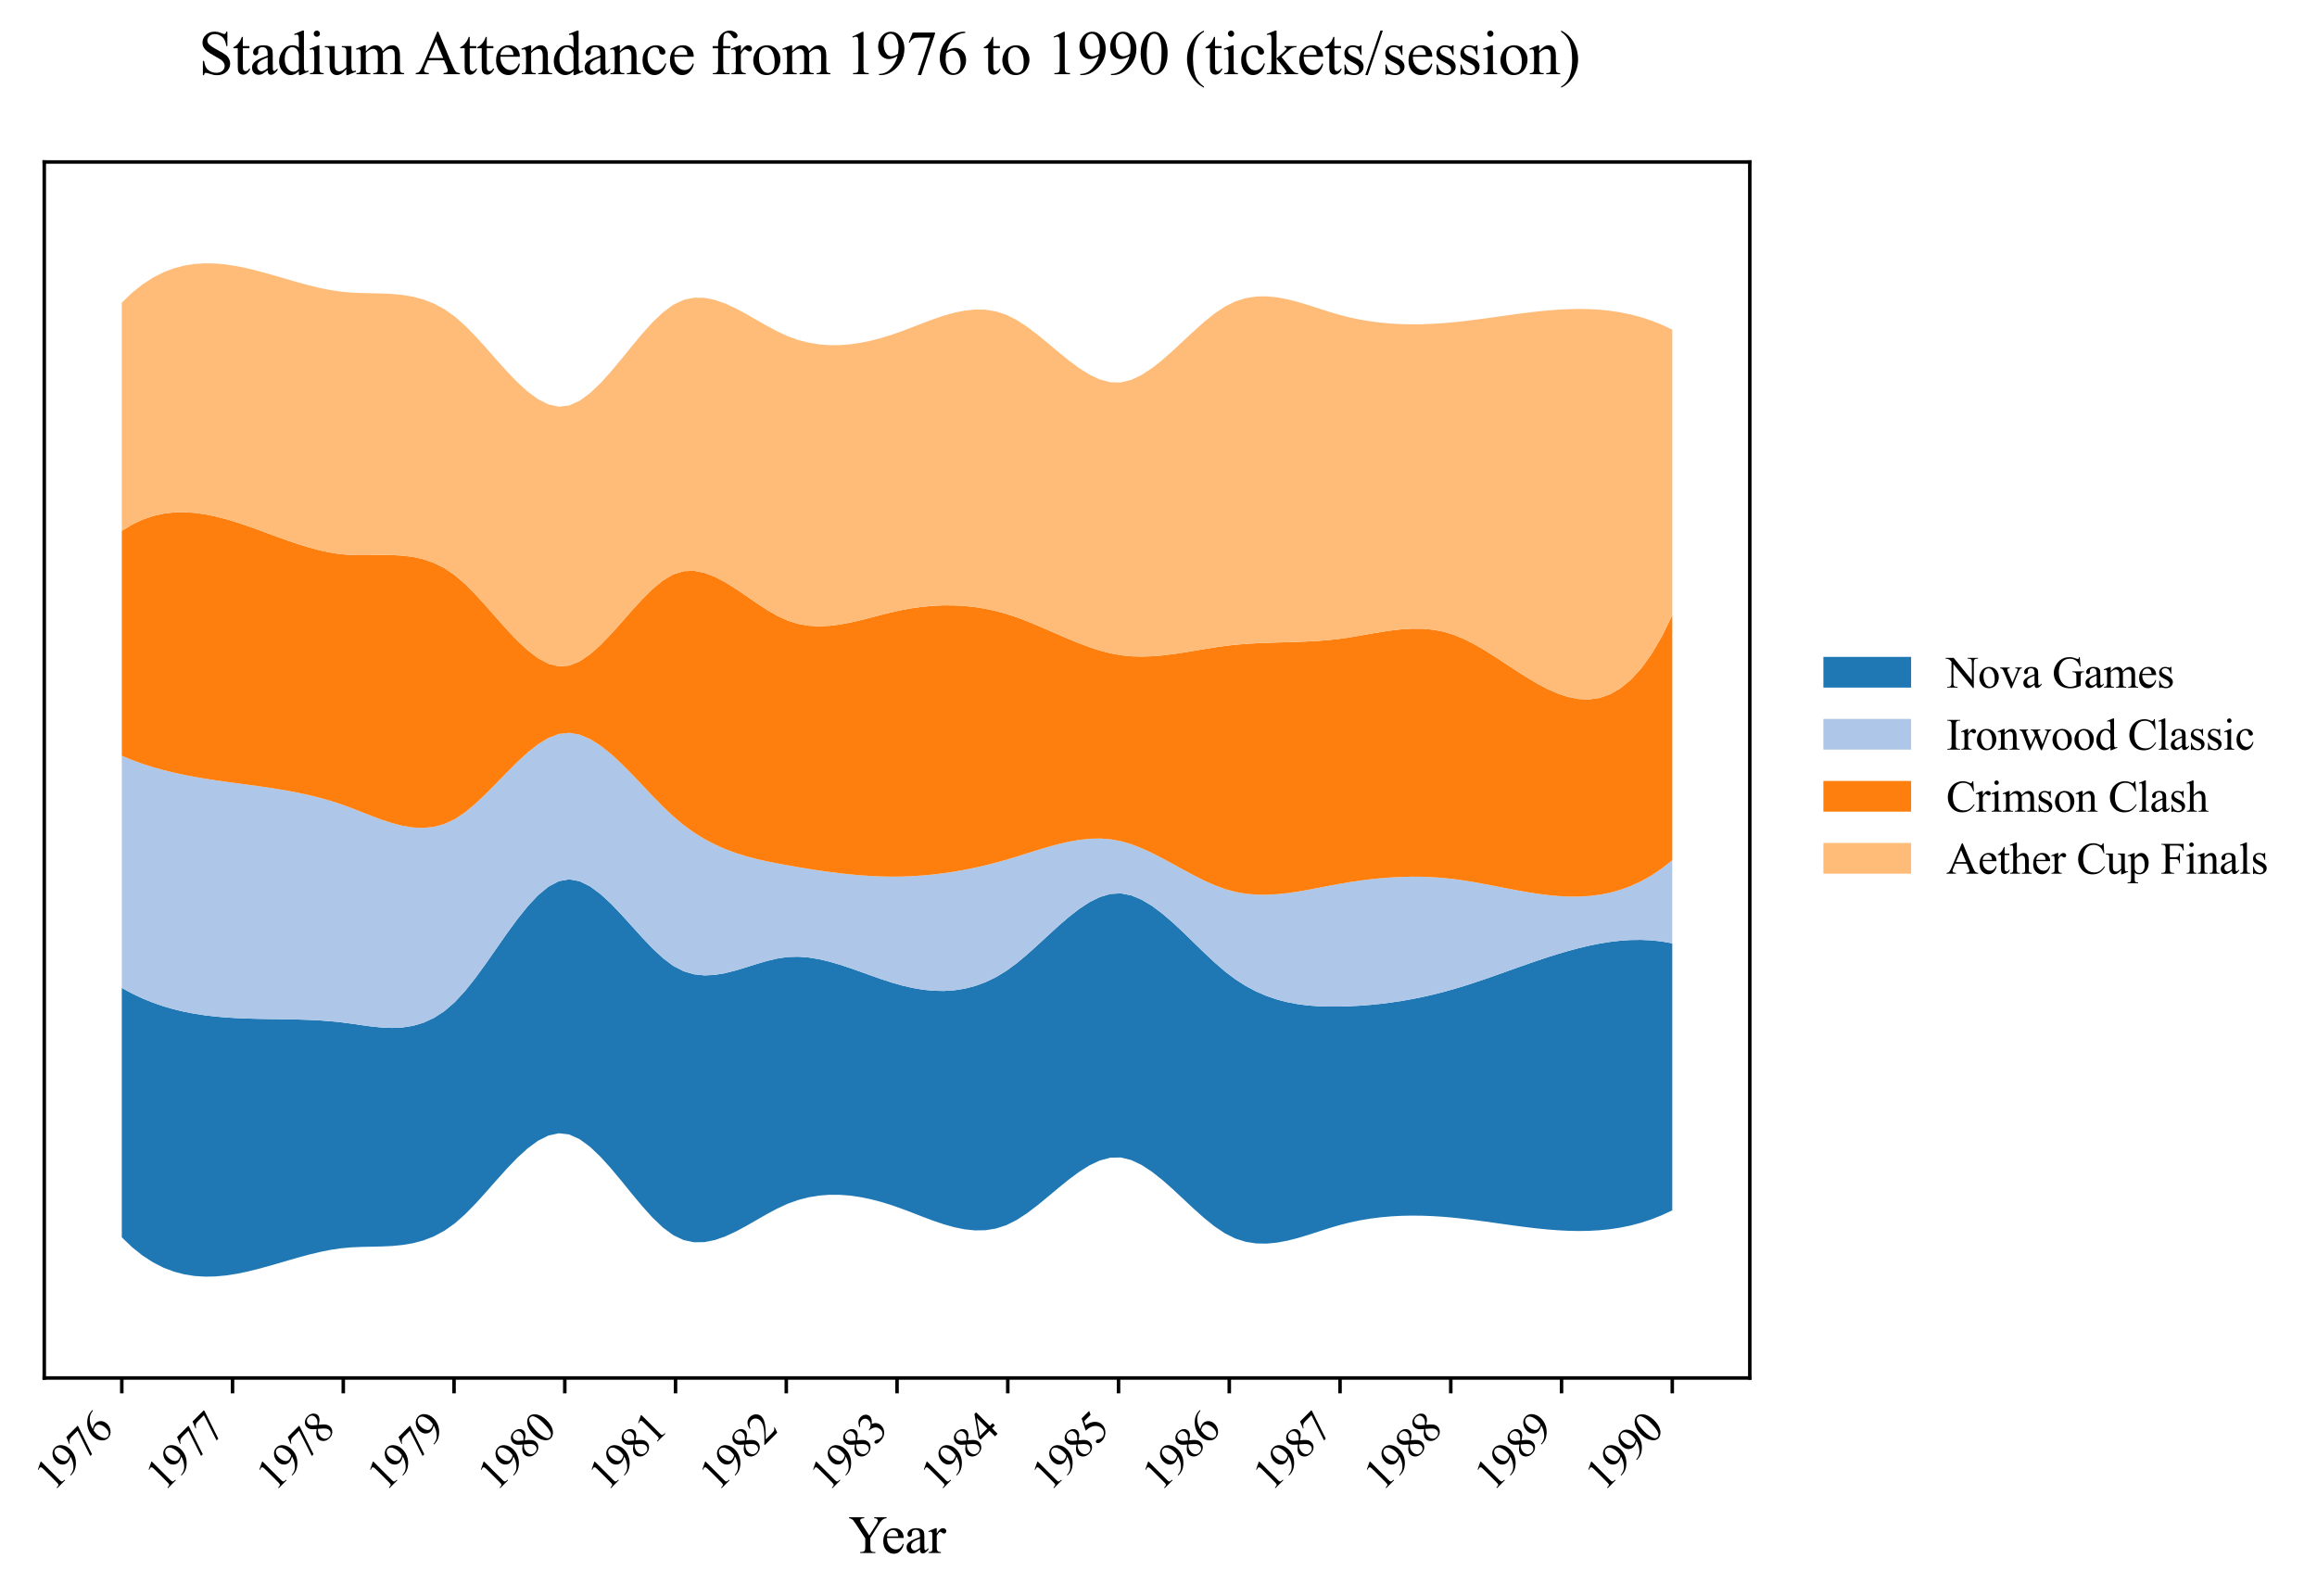 <?xml version="1.0" encoding="utf-8" standalone="no"?>
<!DOCTYPE svg PUBLIC "-//W3C//DTD SVG 1.1//EN"
  "http://www.w3.org/Graphics/SVG/1.1/DTD/svg11.dtd">
<svg xmlns:xlink="http://www.w3.org/1999/xlink" width="528.194pt" height="363.785pt" viewBox="0 0 528.194 363.785" xmlns="http://www.w3.org/2000/svg" version="1.1">
 <defs>
  <style type="text/css">*{stroke-linejoin: round; stroke-linecap: butt}</style>
 </defs>
 <g id="figure_1">
  <g id="patch_1">
   <path d="M 0 363.785 
L 528.194 363.785 
L 528.194 0 
L 0 0 
z
" style="fill: #ffffff"/>
  </g>
  <g id="axes_1">
   <g id="patch_2">
    <path d="M 10.092 314.121 
L 398.892 314.121 
L 398.892 36.921 
L 10.092 36.921 
z
" style="fill: #ffffff"/>
   </g>
   <g id="FillBetweenPolyCollection_1">
    <path d="M 27.765 225.203 
L 27.765 282.049 
L 30.137 284.328 
L 32.509 286.222 
L 34.881 287.76 
L 37.253 288.968 
L 39.626 289.871 
L 41.998 290.497 
L 44.37 290.871 
L 46.742 291.021 
L 49.114 290.973 
L 51.486 290.753 
L 53.859 290.388 
L 56.231 289.904 
L 58.603 289.328 
L 60.975 288.686 
L 63.347 288.005 
L 65.72 287.311 
L 68.092 286.63 
L 70.464 285.99 
L 72.836 285.416 
L 75.208 284.936 
L 77.58 284.575 
L 79.953 284.355 
L 82.325 284.247 
L 84.697 284.195 
L 87.069 284.14 
L 89.441 284.027 
L 91.813 283.796 
L 94.186 283.391 
L 96.558 282.755 
L 98.93 281.831 
L 101.302 280.56 
L 103.674 278.886 
L 106.047 276.788 
L 108.419 274.367 
L 110.791 271.748 
L 113.163 269.055 
L 115.535 266.413 
L 117.907 263.947 
L 120.28 261.782 
L 122.652 260.041 
L 125.024 258.851 
L 127.396 258.335 
L 129.768 258.615 
L 132.14 259.694 
L 134.513 261.434 
L 136.885 263.689 
L 139.257 266.312 
L 141.629 269.157 
L 144.001 272.076 
L 146.374 274.924 
L 148.746 277.554 
L 151.118 279.819 
L 153.49 281.573 
L 155.862 282.688 
L 158.234 283.184 
L 160.607 283.149 
L 162.979 282.671 
L 165.351 281.841 
L 167.723 280.745 
L 170.095 279.473 
L 172.468 278.113 
L 174.84 276.754 
L 177.212 275.485 
L 179.584 274.395 
L 181.956 273.545 
L 184.328 272.933 
L 186.701 272.542 
L 189.073 272.358 
L 191.445 272.365 
L 193.817 272.549 
L 196.189 272.894 
L 198.561 273.384 
L 200.934 274.005 
L 203.306 274.742 
L 205.678 275.578 
L 208.05 276.481 
L 210.422 277.401 
L 212.795 278.287 
L 215.167 279.088 
L 217.539 279.754 
L 219.911 280.235 
L 222.283 280.479 
L 224.655 280.437 
L 227.028 280.057 
L 229.4 279.288 
L 231.772 278.097 
L 234.144 276.55 
L 236.516 274.751 
L 238.889 272.805 
L 241.261 270.817 
L 243.633 268.891 
L 246.005 267.131 
L 248.377 265.644 
L 250.749 264.532 
L 253.122 263.901 
L 255.494 263.855 
L 257.866 264.437 
L 260.238 265.558 
L 262.61 267.11 
L 264.982 268.989 
L 267.355 271.086 
L 269.727 273.296 
L 272.099 275.513 
L 274.471 277.63 
L 276.843 279.54 
L 279.216 281.138 
L 281.588 282.321 
L 283.96 283.073 
L 286.332 283.445 
L 288.704 283.492 
L 291.076 283.268 
L 293.449 282.828 
L 295.821 282.226 
L 298.193 281.517 
L 300.565 280.753 
L 302.937 279.991 
L 305.309 279.284 
L 307.682 278.679 
L 310.054 278.181 
L 312.426 277.786 
L 314.798 277.487 
L 317.17 277.278 
L 319.543 277.153 
L 321.915 277.107 
L 324.287 277.133 
L 326.659 277.226 
L 329.031 277.379 
L 331.403 277.587 
L 333.776 277.842 
L 336.148 278.133 
L 338.52 278.45 
L 340.892 278.781 
L 343.264 279.115 
L 345.637 279.441 
L 348.009 279.748 
L 350.381 280.026 
L 352.753 280.262 
L 355.125 280.447 
L 357.497 280.569 
L 359.87 280.617 
L 362.242 280.58 
L 364.614 280.446 
L 366.986 280.206 
L 369.358 279.848 
L 371.73 279.361 
L 374.103 278.734 
L 376.475 277.955 
L 378.847 277.015 
L 381.219 275.901 
L 381.219 215.038 
L 381.219 215.038 
L 378.847 214.618 
L 376.475 214.36 
L 374.103 214.251 
L 371.73 214.282 
L 369.358 214.442 
L 366.986 214.718 
L 364.614 215.101 
L 362.242 215.579 
L 359.87 216.142 
L 357.497 216.778 
L 355.125 217.477 
L 352.753 218.226 
L 350.381 219.017 
L 348.009 219.836 
L 345.637 220.674 
L 343.264 221.52 
L 340.892 222.362 
L 338.52 223.19 
L 336.148 223.991 
L 333.776 224.757 
L 331.403 225.475 
L 329.031 226.135 
L 326.659 226.734 
L 324.287 227.272 
L 321.915 227.75 
L 319.543 228.168 
L 317.17 228.526 
L 314.798 228.826 
L 312.426 229.067 
L 310.054 229.25 
L 307.682 229.376 
L 305.309 229.445 
L 302.937 229.452 
L 300.565 229.379 
L 298.193 229.203 
L 295.821 228.902 
L 293.449 228.454 
L 291.076 227.836 
L 288.704 227.025 
L 286.332 226 
L 283.96 224.739 
L 281.588 223.218 
L 279.216 221.417 
L 276.843 219.363 
L 274.471 217.138 
L 272.099 214.831 
L 269.727 212.526 
L 267.355 210.313 
L 264.982 208.276 
L 262.61 206.504 
L 260.238 205.083 
L 257.866 204.1 
L 255.494 203.641 
L 253.122 203.78 
L 250.749 204.479 
L 248.377 205.65 
L 246.005 207.203 
L 243.633 209.049 
L 241.261 211.1 
L 238.889 213.267 
L 236.516 215.461 
L 234.144 217.593 
L 231.772 219.574 
L 229.4 221.315 
L 227.028 222.754 
L 224.655 223.898 
L 222.283 224.766 
L 219.911 225.376 
L 217.539 225.747 
L 215.167 225.897 
L 212.795 225.845 
L 210.422 225.61 
L 208.05 225.21 
L 205.678 224.663 
L 203.306 223.989 
L 200.934 223.217 
L 198.561 222.383 
L 196.189 221.528 
L 193.817 220.689 
L 191.445 219.905 
L 189.073 219.214 
L 186.701 218.655 
L 184.328 218.267 
L 181.956 218.088 
L 179.584 218.156 
L 177.212 218.498 
L 174.84 219.059 
L 172.468 219.756 
L 170.095 220.505 
L 167.723 221.223 
L 165.351 221.826 
L 162.979 222.23 
L 160.607 222.35 
L 158.234 222.105 
L 155.862 221.408 
L 153.49 220.179 
L 151.118 218.398 
L 148.746 216.192 
L 146.374 213.703 
L 144.001 211.077 
L 141.629 208.455 
L 139.257 205.982 
L 136.885 203.801 
L 134.513 202.055 
L 132.14 200.889 
L 129.768 200.446 
L 127.396 200.86 
L 125.024 202.118 
L 122.652 204.083 
L 120.28 206.616 
L 117.907 209.575 
L 115.535 212.822 
L 113.163 216.215 
L 110.791 219.614 
L 108.419 222.879 
L 106.047 225.87 
L 103.674 228.447 
L 101.302 230.495 
L 98.93 232.036 
L 96.558 233.128 
L 94.186 233.834 
L 91.813 234.213 
L 89.441 234.325 
L 87.069 234.233 
L 84.697 233.996 
L 82.325 233.674 
L 79.953 233.329 
L 77.58 233.02 
L 75.208 232.784 
L 72.836 232.612 
L 70.464 232.493 
L 68.092 232.413 
L 65.72 232.361 
L 63.347 232.324 
L 60.975 232.289 
L 58.603 232.245 
L 56.231 232.18 
L 53.859 232.08 
L 51.486 231.934 
L 49.114 231.729 
L 46.742 231.452 
L 44.37 231.093 
L 41.998 230.637 
L 39.626 230.073 
L 37.253 229.389 
L 34.881 228.573 
L 32.509 227.611 
L 30.137 226.492 
L 27.765 225.203 
z
" clip-path="url(#pf999115cd2)" style="fill: #1f77b4"/>
   </g>
   <g id="FillBetweenPolyCollection_2">
    <path d="M 27.765 172.286 
L 27.765 225.203 
L 30.137 226.492 
L 32.509 227.611 
L 34.881 228.573 
L 37.253 229.389 
L 39.626 230.073 
L 41.998 230.637 
L 44.37 231.093 
L 46.742 231.452 
L 49.114 231.729 
L 51.486 231.934 
L 53.859 232.08 
L 56.231 232.18 
L 58.603 232.245 
L 60.975 232.289 
L 63.347 232.324 
L 65.72 232.361 
L 68.092 232.413 
L 70.464 232.493 
L 72.836 232.612 
L 75.208 232.784 
L 77.58 233.02 
L 79.953 233.329 
L 82.325 233.674 
L 84.697 233.996 
L 87.069 234.233 
L 89.441 234.325 
L 91.813 234.213 
L 94.186 233.834 
L 96.558 233.128 
L 98.93 232.036 
L 101.302 230.495 
L 103.674 228.447 
L 106.047 225.87 
L 108.419 222.879 
L 110.791 219.614 
L 113.163 216.215 
L 115.535 212.822 
L 117.907 209.575 
L 120.28 206.616 
L 122.652 204.083 
L 125.024 202.118 
L 127.396 200.86 
L 129.768 200.446 
L 132.14 200.889 
L 134.513 202.055 
L 136.885 203.801 
L 139.257 205.982 
L 141.629 208.455 
L 144.001 211.077 
L 146.374 213.703 
L 148.746 216.192 
L 151.118 218.398 
L 153.49 220.179 
L 155.862 221.408 
L 158.234 222.105 
L 160.607 222.35 
L 162.979 222.23 
L 165.351 221.826 
L 167.723 221.223 
L 170.095 220.505 
L 172.468 219.756 
L 174.84 219.059 
L 177.212 218.498 
L 179.584 218.156 
L 181.956 218.088 
L 184.328 218.267 
L 186.701 218.655 
L 189.073 219.214 
L 191.445 219.905 
L 193.817 220.689 
L 196.189 221.528 
L 198.561 222.383 
L 200.934 223.217 
L 203.306 223.989 
L 205.678 224.663 
L 208.05 225.21 
L 210.422 225.61 
L 212.795 225.845 
L 215.167 225.897 
L 217.539 225.747 
L 219.911 225.376 
L 222.283 224.766 
L 224.655 223.898 
L 227.028 222.754 
L 229.4 221.315 
L 231.772 219.574 
L 234.144 217.593 
L 236.516 215.461 
L 238.889 213.267 
L 241.261 211.1 
L 243.633 209.049 
L 246.005 207.203 
L 248.377 205.65 
L 250.749 204.479 
L 253.122 203.78 
L 255.494 203.641 
L 257.866 204.1 
L 260.238 205.083 
L 262.61 206.504 
L 264.982 208.276 
L 267.355 210.313 
L 269.727 212.526 
L 272.099 214.831 
L 274.471 217.138 
L 276.843 219.363 
L 279.216 221.417 
L 281.588 223.218 
L 283.96 224.739 
L 286.332 226 
L 288.704 227.025 
L 291.076 227.836 
L 293.449 228.454 
L 295.821 228.902 
L 298.193 229.203 
L 300.565 229.379 
L 302.937 229.452 
L 305.309 229.445 
L 307.682 229.376 
L 310.054 229.25 
L 312.426 229.067 
L 314.798 228.826 
L 317.17 228.526 
L 319.543 228.168 
L 321.915 227.75 
L 324.287 227.272 
L 326.659 226.734 
L 329.031 226.135 
L 331.403 225.475 
L 333.776 224.757 
L 336.148 223.991 
L 338.52 223.19 
L 340.892 222.362 
L 343.264 221.52 
L 345.637 220.674 
L 348.009 219.836 
L 350.381 219.017 
L 352.753 218.226 
L 355.125 217.477 
L 357.497 216.778 
L 359.87 216.142 
L 362.242 215.579 
L 364.614 215.101 
L 366.986 214.718 
L 369.358 214.442 
L 371.73 214.282 
L 374.103 214.251 
L 376.475 214.36 
L 378.847 214.618 
L 381.219 215.038 
L 381.219 196.084 
L 381.219 196.084 
L 378.847 197.963 
L 376.475 199.561 
L 374.103 200.896 
L 371.73 201.985 
L 369.358 202.847 
L 366.986 203.5 
L 364.614 203.961 
L 362.242 204.249 
L 359.87 204.381 
L 357.497 204.376 
L 355.125 204.252 
L 352.753 204.026 
L 350.381 203.716 
L 348.009 203.341 
L 345.637 202.918 
L 343.264 202.466 
L 340.892 202.002 
L 338.52 201.544 
L 336.148 201.11 
L 333.776 200.719 
L 331.403 200.388 
L 329.031 200.134 
L 326.659 199.961 
L 324.287 199.865 
L 321.915 199.843 
L 319.543 199.893 
L 317.17 200.009 
L 314.798 200.19 
L 312.426 200.431 
L 310.054 200.729 
L 307.682 201.081 
L 305.309 201.484 
L 302.937 201.928 
L 300.565 202.389 
L 298.193 202.84 
L 295.821 203.25 
L 293.449 203.594 
L 291.076 203.841 
L 288.704 203.964 
L 286.332 203.935 
L 283.96 203.726 
L 281.588 203.307 
L 279.216 202.653 
L 276.843 201.77 
L 274.471 200.706 
L 272.099 199.512 
L 269.727 198.237 
L 267.355 196.933 
L 264.982 195.65 
L 262.61 194.439 
L 260.238 193.35 
L 257.866 192.433 
L 255.494 191.74 
L 253.122 191.313 
L 250.749 191.145 
L 248.377 191.204 
L 246.005 191.457 
L 243.633 191.874 
L 241.261 192.42 
L 238.889 193.065 
L 236.516 193.776 
L 234.144 194.521 
L 231.772 195.268 
L 229.4 195.984 
L 227.028 196.645 
L 224.655 197.248 
L 222.283 197.79 
L 219.911 198.271 
L 217.539 198.69 
L 215.167 199.045 
L 212.795 199.336 
L 210.422 199.562 
L 208.05 199.721 
L 205.678 199.813 
L 203.306 199.837 
L 200.934 199.795 
L 198.561 199.691 
L 196.189 199.53 
L 193.817 199.319 
L 191.445 199.061 
L 189.073 198.762 
L 186.701 198.426 
L 184.328 198.06 
L 181.956 197.667 
L 179.584 197.253 
L 177.212 196.819 
L 174.84 196.348 
L 172.468 195.813 
L 170.095 195.188 
L 167.723 194.447 
L 165.351 193.563 
L 162.979 192.511 
L 160.607 191.265 
L 158.234 189.798 
L 155.862 188.085 
L 153.49 186.098 
L 151.118 183.849 
L 148.746 181.422 
L 146.374 178.913 
L 144.001 176.417 
L 141.629 174.029 
L 139.257 171.845 
L 136.885 169.96 
L 134.513 168.469 
L 132.14 167.467 
L 129.768 167.05 
L 127.396 167.306 
L 125.024 168.214 
L 122.652 169.661 
L 120.28 171.531 
L 117.907 173.708 
L 115.535 176.076 
L 113.163 178.519 
L 110.791 180.922 
L 108.419 183.169 
L 106.047 185.143 
L 103.674 186.728 
L 101.302 187.833 
L 98.93 188.48 
L 96.558 188.727 
L 94.186 188.631 
L 91.813 188.252 
L 89.441 187.647 
L 87.069 186.875 
L 84.697 185.993 
L 82.325 185.06 
L 79.953 184.134 
L 77.58 183.274 
L 75.208 182.512 
L 72.836 181.844 
L 70.464 181.257 
L 68.092 180.741 
L 65.72 180.286 
L 63.347 179.88 
L 60.975 179.512 
L 58.603 179.171 
L 56.231 178.847 
L 53.859 178.529 
L 51.486 178.205 
L 49.114 177.865 
L 46.742 177.499 
L 44.37 177.094 
L 41.998 176.641 
L 39.626 176.128 
L 37.253 175.544 
L 34.881 174.879 
L 32.509 174.121 
L 30.137 173.261 
L 27.765 172.286 
z
" clip-path="url(#pf999115cd2)" style="fill: #aec7e8"/>
   </g>
   <g id="FillBetweenPolyCollection_3">
    <path d="M 27.765 121.013 
L 27.765 172.286 
L 30.137 173.261 
L 32.509 174.121 
L 34.881 174.879 
L 37.253 175.544 
L 39.626 176.128 
L 41.998 176.641 
L 44.37 177.094 
L 46.742 177.499 
L 49.114 177.865 
L 51.486 178.205 
L 53.859 178.529 
L 56.231 178.847 
L 58.603 179.171 
L 60.975 179.512 
L 63.347 179.88 
L 65.72 180.286 
L 68.092 180.741 
L 70.464 181.257 
L 72.836 181.844 
L 75.208 182.512 
L 77.58 183.274 
L 79.953 184.134 
L 82.325 185.06 
L 84.697 185.993 
L 87.069 186.875 
L 89.441 187.647 
L 91.813 188.252 
L 94.186 188.631 
L 96.558 188.727 
L 98.93 188.48 
L 101.302 187.833 
L 103.674 186.728 
L 106.047 185.143 
L 108.419 183.169 
L 110.791 180.922 
L 113.163 178.519 
L 115.535 176.076 
L 117.907 173.708 
L 120.28 171.531 
L 122.652 169.661 
L 125.024 168.214 
L 127.396 167.306 
L 129.768 167.05 
L 132.14 167.467 
L 134.513 168.469 
L 136.885 169.96 
L 139.257 171.845 
L 141.629 174.029 
L 144.001 176.417 
L 146.374 178.913 
L 148.746 181.422 
L 151.118 183.849 
L 153.49 186.098 
L 155.862 188.085 
L 158.234 189.798 
L 160.607 191.265 
L 162.979 192.511 
L 165.351 193.563 
L 167.723 194.447 
L 170.095 195.188 
L 172.468 195.813 
L 174.84 196.348 
L 177.212 196.819 
L 179.584 197.253 
L 181.956 197.667 
L 184.328 198.06 
L 186.701 198.426 
L 189.073 198.762 
L 191.445 199.061 
L 193.817 199.319 
L 196.189 199.53 
L 198.561 199.691 
L 200.934 199.795 
L 203.306 199.837 
L 205.678 199.813 
L 208.05 199.721 
L 210.422 199.562 
L 212.795 199.336 
L 215.167 199.045 
L 217.539 198.69 
L 219.911 198.271 
L 222.283 197.79 
L 224.655 197.248 
L 227.028 196.645 
L 229.4 195.984 
L 231.772 195.268 
L 234.144 194.521 
L 236.516 193.776 
L 238.889 193.065 
L 241.261 192.42 
L 243.633 191.874 
L 246.005 191.457 
L 248.377 191.204 
L 250.749 191.145 
L 253.122 191.313 
L 255.494 191.74 
L 257.866 192.433 
L 260.238 193.35 
L 262.61 194.439 
L 264.982 195.65 
L 267.355 196.933 
L 269.727 198.237 
L 272.099 199.512 
L 274.471 200.706 
L 276.843 201.77 
L 279.216 202.653 
L 281.588 203.307 
L 283.96 203.726 
L 286.332 203.935 
L 288.704 203.964 
L 291.076 203.841 
L 293.449 203.594 
L 295.821 203.25 
L 298.193 202.84 
L 300.565 202.389 
L 302.937 201.928 
L 305.309 201.484 
L 307.682 201.081 
L 310.054 200.729 
L 312.426 200.431 
L 314.798 200.19 
L 317.17 200.009 
L 319.543 199.893 
L 321.915 199.843 
L 324.287 199.865 
L 326.659 199.961 
L 329.031 200.134 
L 331.403 200.388 
L 333.776 200.719 
L 336.148 201.11 
L 338.52 201.544 
L 340.892 202.002 
L 343.264 202.466 
L 345.637 202.918 
L 348.009 203.341 
L 350.381 203.716 
L 352.753 204.026 
L 355.125 204.252 
L 357.497 204.376 
L 359.87 204.381 
L 362.242 204.249 
L 364.614 203.961 
L 366.986 203.5 
L 369.358 202.847 
L 371.73 201.985 
L 374.103 200.896 
L 376.475 199.561 
L 378.847 197.963 
L 381.219 196.084 
L 381.219 140.242 
L 381.219 140.242 
L 378.847 145.083 
L 376.475 149.118 
L 374.103 152.401 
L 371.73 154.987 
L 369.358 156.929 
L 366.986 158.282 
L 364.614 159.099 
L 362.242 159.436 
L 359.87 159.346 
L 357.497 158.883 
L 355.125 158.102 
L 352.753 157.057 
L 350.381 155.801 
L 348.009 154.39 
L 345.637 152.877 
L 343.264 151.317 
L 340.892 149.763 
L 338.52 148.27 
L 336.148 146.892 
L 333.776 145.684 
L 331.403 144.699 
L 329.031 143.985 
L 326.659 143.539 
L 324.287 143.325 
L 321.915 143.306 
L 319.543 143.446 
L 317.17 143.711 
L 314.798 144.063 
L 312.426 144.468 
L 310.054 144.888 
L 307.682 145.289 
L 305.309 145.634 
L 302.937 145.898 
L 300.565 146.09 
L 298.193 146.227 
L 295.821 146.324 
L 293.449 146.397 
L 291.076 146.463 
L 288.704 146.538 
L 286.332 146.638 
L 283.96 146.779 
L 281.588 146.977 
L 279.216 147.248 
L 276.843 147.589 
L 274.471 147.973 
L 272.099 148.373 
L 269.727 148.763 
L 267.355 149.115 
L 264.982 149.403 
L 262.61 149.598 
L 260.238 149.674 
L 257.866 149.603 
L 255.494 149.359 
L 253.122 148.919 
L 250.749 148.298 
L 248.377 147.529 
L 246.005 146.644 
L 243.633 145.676 
L 241.261 144.656 
L 238.889 143.619 
L 236.516 142.596 
L 234.144 141.62 
L 231.772 140.724 
L 229.4 139.939 
L 227.028 139.29 
L 224.655 138.777 
L 222.283 138.394 
L 219.911 138.139 
L 217.539 138.006 
L 215.167 137.992 
L 212.795 138.092 
L 210.422 138.304 
L 208.05 138.621 
L 205.678 139.041 
L 203.306 139.558 
L 200.934 140.148 
L 198.561 140.768 
L 196.189 141.373 
L 193.817 141.919 
L 191.445 142.362 
L 189.073 142.658 
L 186.701 142.763 
L 184.328 142.632 
L 181.956 142.22 
L 179.584 141.485 
L 177.212 140.396 
L 174.84 139.022 
L 172.468 137.466 
L 170.095 135.831 
L 167.723 134.223 
L 165.351 132.743 
L 162.979 131.497 
L 160.607 130.588 
L 158.234 130.12 
L 155.862 130.197 
L 153.49 130.922 
L 151.118 132.324 
L 148.746 134.275 
L 146.374 136.626 
L 144.001 139.227 
L 141.629 141.929 
L 139.257 144.582 
L 136.885 147.037 
L 134.513 149.145 
L 132.14 150.756 
L 129.768 151.722 
L 127.396 151.901 
L 125.024 151.296 
L 122.652 150.028 
L 120.28 148.225 
L 117.907 146.01 
L 115.535 143.509 
L 113.163 140.848 
L 110.791 138.153 
L 108.419 135.548 
L 106.047 133.159 
L 103.674 131.112 
L 101.302 129.507 
L 98.93 128.321 
L 96.558 127.492 
L 94.186 126.959 
L 91.813 126.659 
L 89.441 126.531 
L 87.069 126.513 
L 84.697 126.544 
L 82.325 126.562 
L 79.953 126.505 
L 77.58 126.312 
L 75.208 125.951 
L 72.836 125.441 
L 70.464 124.809 
L 68.092 124.078 
L 65.72 123.274 
L 63.347 122.423 
L 60.975 121.549 
L 58.603 120.677 
L 56.231 119.834 
L 53.859 119.043 
L 51.486 118.329 
L 49.114 117.719 
L 46.742 117.237 
L 44.37 116.909 
L 41.998 116.759 
L 39.626 116.812 
L 37.253 117.094 
L 34.881 117.63 
L 32.509 118.445 
L 30.137 119.564 
L 27.765 121.013 
z
" clip-path="url(#pf999115cd2)" style="fill: #ff7f0e"/>
   </g>
   <g id="FillBetweenPolyCollection_4">
    <path d="M 27.765 68.993 
L 27.765 121.013 
L 30.137 119.564 
L 32.509 118.445 
L 34.881 117.63 
L 37.253 117.094 
L 39.626 116.812 
L 41.998 116.759 
L 44.37 116.909 
L 46.742 117.237 
L 49.114 117.719 
L 51.486 118.329 
L 53.859 119.043 
L 56.231 119.834 
L 58.603 120.677 
L 60.975 121.549 
L 63.347 122.423 
L 65.72 123.274 
L 68.092 124.078 
L 70.464 124.809 
L 72.836 125.441 
L 75.208 125.951 
L 77.58 126.312 
L 79.953 126.505 
L 82.325 126.562 
L 84.697 126.544 
L 87.069 126.513 
L 89.441 126.531 
L 91.813 126.659 
L 94.186 126.959 
L 96.558 127.492 
L 98.93 128.321 
L 101.302 129.507 
L 103.674 131.112 
L 106.047 133.159 
L 108.419 135.548 
L 110.791 138.153 
L 113.163 140.848 
L 115.535 143.509 
L 117.907 146.01 
L 120.28 148.225 
L 122.652 150.028 
L 125.024 151.296 
L 127.396 151.901 
L 129.768 151.722 
L 132.14 150.756 
L 134.513 149.145 
L 136.885 147.037 
L 139.257 144.582 
L 141.629 141.929 
L 144.001 139.227 
L 146.374 136.626 
L 148.746 134.275 
L 151.118 132.324 
L 153.49 130.922 
L 155.862 130.197 
L 158.234 130.12 
L 160.607 130.588 
L 162.979 131.497 
L 165.351 132.743 
L 167.723 134.223 
L 170.095 135.831 
L 172.468 137.466 
L 174.84 139.022 
L 177.212 140.396 
L 179.584 141.485 
L 181.956 142.22 
L 184.328 142.632 
L 186.701 142.763 
L 189.073 142.658 
L 191.445 142.362 
L 193.817 141.919 
L 196.189 141.373 
L 198.561 140.768 
L 200.934 140.148 
L 203.306 139.558 
L 205.678 139.041 
L 208.05 138.621 
L 210.422 138.304 
L 212.795 138.092 
L 215.167 137.992 
L 217.539 138.006 
L 219.911 138.139 
L 222.283 138.394 
L 224.655 138.777 
L 227.028 139.29 
L 229.4 139.939 
L 231.772 140.724 
L 234.144 141.62 
L 236.516 142.596 
L 238.889 143.619 
L 241.261 144.656 
L 243.633 145.676 
L 246.005 146.644 
L 248.377 147.529 
L 250.749 148.298 
L 253.122 148.919 
L 255.494 149.359 
L 257.866 149.603 
L 260.238 149.674 
L 262.61 149.598 
L 264.982 149.403 
L 267.355 149.115 
L 269.727 148.763 
L 272.099 148.373 
L 274.471 147.973 
L 276.843 147.589 
L 279.216 147.248 
L 281.588 146.977 
L 283.96 146.779 
L 286.332 146.638 
L 288.704 146.538 
L 291.076 146.463 
L 293.449 146.397 
L 295.821 146.324 
L 298.193 146.227 
L 300.565 146.09 
L 302.937 145.898 
L 305.309 145.634 
L 307.682 145.289 
L 310.054 144.888 
L 312.426 144.468 
L 314.798 144.063 
L 317.17 143.711 
L 319.543 143.446 
L 321.915 143.306 
L 324.287 143.325 
L 326.659 143.539 
L 329.031 143.985 
L 331.403 144.699 
L 333.776 145.684 
L 336.148 146.892 
L 338.52 148.27 
L 340.892 149.763 
L 343.264 151.317 
L 345.637 152.877 
L 348.009 154.39 
L 350.381 155.801 
L 352.753 157.057 
L 355.125 158.102 
L 357.497 158.883 
L 359.87 159.346 
L 362.242 159.436 
L 364.614 159.099 
L 366.986 158.282 
L 369.358 156.929 
L 371.73 154.987 
L 374.103 152.401 
L 376.475 149.118 
L 378.847 145.083 
L 381.219 140.242 
L 381.219 75.141 
L 381.219 75.141 
L 378.847 74.028 
L 376.475 73.087 
L 374.103 72.309 
L 371.73 71.682 
L 369.358 71.194 
L 366.986 70.836 
L 364.614 70.596 
L 362.242 70.463 
L 359.87 70.426 
L 357.497 70.474 
L 355.125 70.595 
L 352.753 70.78 
L 350.381 71.017 
L 348.009 71.294 
L 345.637 71.602 
L 343.264 71.928 
L 340.892 72.262 
L 338.52 72.593 
L 336.148 72.909 
L 333.776 73.2 
L 331.403 73.455 
L 329.031 73.663 
L 326.659 73.817 
L 324.287 73.909 
L 321.915 73.936 
L 319.543 73.889 
L 317.17 73.765 
L 314.798 73.556 
L 312.426 73.256 
L 310.054 72.861 
L 307.682 72.364 
L 305.309 71.758 
L 302.937 71.051 
L 300.565 70.289 
L 298.193 69.526 
L 295.821 68.816 
L 293.449 68.214 
L 291.076 67.774 
L 288.704 67.551 
L 286.332 67.598 
L 283.96 67.97 
L 281.588 68.722 
L 279.216 69.905 
L 276.843 71.502 
L 274.471 73.413 
L 272.099 75.529 
L 269.727 77.746 
L 267.355 79.956 
L 264.982 82.054 
L 262.61 83.932 
L 260.238 85.485 
L 257.866 86.605 
L 255.494 87.187 
L 253.122 87.141 
L 250.749 86.511 
L 248.377 85.399 
L 246.005 83.911 
L 243.633 82.152 
L 241.261 80.226 
L 238.889 78.237 
L 236.516 76.291 
L 234.144 74.492 
L 231.772 72.945 
L 229.4 71.754 
L 227.028 70.986 
L 224.655 70.606 
L 222.283 70.563 
L 219.911 70.807 
L 217.539 71.288 
L 215.167 71.954 
L 212.795 72.756 
L 210.422 73.642 
L 208.05 74.561 
L 205.678 75.464 
L 203.306 76.301 
L 200.934 77.037 
L 198.561 77.658 
L 196.189 78.149 
L 193.817 78.494 
L 191.445 78.677 
L 189.073 78.684 
L 186.701 78.5 
L 184.328 78.11 
L 181.956 77.497 
L 179.584 76.648 
L 177.212 75.557 
L 174.84 74.288 
L 172.468 72.929 
L 170.095 71.57 
L 167.723 70.298 
L 165.351 69.202 
L 162.979 68.371 
L 160.607 67.894 
L 158.234 67.859 
L 155.862 68.355 
L 153.49 69.47 
L 151.118 71.224 
L 148.746 73.489 
L 146.374 76.119 
L 144.001 78.966 
L 141.629 81.886 
L 139.257 84.731 
L 136.885 87.354 
L 134.513 89.608 
L 132.14 91.349 
L 129.768 92.428 
L 127.396 92.708 
L 125.024 92.192 
L 122.652 91.001 
L 120.28 89.261 
L 117.907 87.095 
L 115.535 84.629 
L 113.163 81.987 
L 110.791 79.295 
L 108.419 76.675 
L 106.047 74.255 
L 103.674 72.157 
L 101.302 70.483 
L 98.93 69.212 
L 96.558 68.287 
L 94.186 67.651 
L 91.813 67.246 
L 89.441 67.016 
L 87.069 66.902 
L 84.697 66.848 
L 82.325 66.795 
L 79.953 66.688 
L 77.58 66.468 
L 75.208 66.107 
L 72.836 65.626 
L 70.464 65.052 
L 68.092 64.412 
L 65.72 63.732 
L 63.347 63.038 
L 60.975 62.357 
L 58.603 61.715 
L 56.231 61.138 
L 53.859 60.655 
L 51.486 60.289 
L 49.114 60.07 
L 46.742 60.021 
L 44.37 60.171 
L 41.998 60.546 
L 39.626 61.171 
L 37.253 62.075 
L 34.881 63.282 
L 32.509 64.82 
L 30.137 66.715 
L 27.765 68.993 
z
" clip-path="url(#pf999115cd2)" style="fill: #ffbb78"/>
   </g>
   <g id="matplotlib.axis_1">
    <g id="xtick_1">
     <g id="line2d_1">
      <defs>
       <path id="me2efe47a21" d="M 0 0 
L 0 3.5 
" style="stroke: #000000; stroke-width: 0.8"/>
      </defs>
      <g>
       <use xlink:href="#me2efe47a21" x="27.765" y="314.121" style="stroke: #000000; stroke-width: 0.8"/>
      </g>
     </g>
     <g id="text_1">
      <!-- 1976 -->
      <g transform="translate(12.11 340.173) rotate(-45) scale(0.1 -0.1)">
       <defs>
        <path id="TimesNewRomanPSMT-31" d="M 750 3822 
L 1781 4325 
L 1884 4325 
L 1884 747 
Q 1884 391 1914 303 
Q 1944 216 2037 169 
Q 2131 122 2419 116 
L 2419 0 
L 825 0 
L 825 116 
Q 1125 122 1212 167 
Q 1300 213 1334 289 
Q 1369 366 1369 747 
L 1369 3034 
Q 1369 3497 1338 3628 
Q 1316 3728 1258 3775 
Q 1200 3822 1119 3822 
Q 1003 3822 797 3725 
L 750 3822 
z
" transform="scale(0.016)"/>
        <path id="TimesNewRomanPSMT-39" d="M 338 -88 
L 338 28 
Q 744 34 1094 217 
Q 1444 400 1770 856 
Q 2097 1313 2225 1859 
Q 1734 1544 1338 1544 
Q 891 1544 572 1889 
Q 253 2234 253 2806 
Q 253 3363 572 3797 
Q 956 4325 1575 4325 
Q 2097 4325 2469 3894 
Q 2925 3359 2925 2575 
Q 2925 1869 2578 1258 
Q 2231 647 1613 244 
Q 1109 -88 516 -88 
L 338 -88 
z
M 2275 2091 
Q 2331 2497 2331 2741 
Q 2331 3044 2228 3395 
Q 2125 3747 1936 3934 
Q 1747 4122 1506 4122 
Q 1228 4122 1018 3872 
Q 809 3622 809 3128 
Q 809 2469 1088 2097 
Q 1291 1828 1588 1828 
Q 1731 1828 1928 1897 
Q 2125 1966 2275 2091 
z
" transform="scale(0.016)"/>
        <path id="TimesNewRomanPSMT-37" d="M 644 4238 
L 2916 4238 
L 2916 4119 
L 1503 -88 
L 1153 -88 
L 2419 3728 
L 1253 3728 
Q 900 3728 750 3644 
Q 488 3500 328 3200 
L 238 3234 
L 644 4238 
z
" transform="scale(0.016)"/>
        <path id="TimesNewRomanPSMT-36" d="M 2869 4325 
L 2869 4209 
Q 2456 4169 2195 4045 
Q 1934 3922 1679 3669 
Q 1425 3416 1258 3105 
Q 1091 2794 978 2366 
Q 1428 2675 1881 2675 
Q 2316 2675 2634 2325 
Q 2953 1975 2953 1425 
Q 2953 894 2631 456 
Q 2244 -75 1606 -75 
Q 1172 -75 869 213 
Q 275 772 275 1663 
Q 275 2231 503 2743 
Q 731 3256 1154 3653 
Q 1578 4050 1965 4187 
Q 2353 4325 2688 4325 
L 2869 4325 
z
M 925 2138 
Q 869 1716 869 1456 
Q 869 1156 980 804 
Q 1091 453 1309 247 
Q 1469 100 1697 100 
Q 1969 100 2183 356 
Q 2397 613 2397 1088 
Q 2397 1622 2184 2012 
Q 1972 2403 1581 2403 
Q 1463 2403 1327 2353 
Q 1191 2303 925 2138 
z
" transform="scale(0.016)"/>
       </defs>
       <use xlink:href="#TimesNewRomanPSMT-31"/>
       <use xlink:href="#TimesNewRomanPSMT-39" transform="translate(50 0)"/>
       <use xlink:href="#TimesNewRomanPSMT-37" transform="translate(100 0)"/>
       <use xlink:href="#TimesNewRomanPSMT-36" transform="translate(150 0)"/>
      </g>
     </g>
    </g>
    <g id="xtick_2">
     <g id="line2d_2">
      <g>
       <use xlink:href="#me2efe47a21" x="53.011" y="314.121" style="stroke: #000000; stroke-width: 0.8"/>
      </g>
     </g>
     <g id="text_2">
      <!-- 1977 -->
      <g transform="translate(37.357 340.173) rotate(-45) scale(0.1 -0.1)">
       <use xlink:href="#TimesNewRomanPSMT-31"/>
       <use xlink:href="#TimesNewRomanPSMT-39" transform="translate(50 0)"/>
       <use xlink:href="#TimesNewRomanPSMT-37" transform="translate(100 0)"/>
       <use xlink:href="#TimesNewRomanPSMT-37" transform="translate(150 0)"/>
      </g>
     </g>
    </g>
    <g id="xtick_3">
     <g id="line2d_3">
      <g>
       <use xlink:href="#me2efe47a21" x="78.258" y="314.121" style="stroke: #000000; stroke-width: 0.8"/>
      </g>
     </g>
     <g id="text_3">
      <!-- 1978 -->
      <g transform="translate(62.603 340.173) rotate(-45) scale(0.1 -0.1)">
       <defs>
        <path id="TimesNewRomanPSMT-38" d="M 1228 2134 
Q 725 2547 579 2797 
Q 434 3047 434 3316 
Q 434 3728 753 4026 
Q 1072 4325 1600 4325 
Q 2113 4325 2425 4047 
Q 2738 3769 2738 3413 
Q 2738 3175 2569 2928 
Q 2400 2681 1866 2347 
Q 2416 1922 2594 1678 
Q 2831 1359 2831 1006 
Q 2831 559 2490 242 
Q 2150 -75 1597 -75 
Q 994 -75 656 303 
Q 388 606 388 966 
Q 388 1247 577 1523 
Q 766 1800 1228 2134 
z
M 1719 2469 
Q 2094 2806 2194 3001 
Q 2294 3197 2294 3444 
Q 2294 3772 2109 3958 
Q 1925 4144 1606 4144 
Q 1288 4144 1088 3959 
Q 888 3775 888 3528 
Q 888 3366 970 3203 
Q 1053 3041 1206 2894 
L 1719 2469 
z
M 1375 2016 
Q 1116 1797 991 1539 
Q 866 1281 866 981 
Q 866 578 1086 336 
Q 1306 94 1647 94 
Q 1984 94 2187 284 
Q 2391 475 2391 747 
Q 2391 972 2272 1150 
Q 2050 1481 1375 2016 
z
" transform="scale(0.016)"/>
       </defs>
       <use xlink:href="#TimesNewRomanPSMT-31"/>
       <use xlink:href="#TimesNewRomanPSMT-39" transform="translate(50 0)"/>
       <use xlink:href="#TimesNewRomanPSMT-37" transform="translate(100 0)"/>
       <use xlink:href="#TimesNewRomanPSMT-38" transform="translate(150 0)"/>
      </g>
     </g>
    </g>
    <g id="xtick_4">
     <g id="line2d_4">
      <g>
       <use xlink:href="#me2efe47a21" x="103.505" y="314.121" style="stroke: #000000; stroke-width: 0.8"/>
      </g>
     </g>
     <g id="text_4">
      <!-- 1979 -->
      <g transform="translate(87.85 340.173) rotate(-45) scale(0.1 -0.1)">
       <use xlink:href="#TimesNewRomanPSMT-31"/>
       <use xlink:href="#TimesNewRomanPSMT-39" transform="translate(50 0)"/>
       <use xlink:href="#TimesNewRomanPSMT-37" transform="translate(100 0)"/>
       <use xlink:href="#TimesNewRomanPSMT-39" transform="translate(150 0)"/>
      </g>
     </g>
    </g>
    <g id="xtick_5">
     <g id="line2d_5">
      <g>
       <use xlink:href="#me2efe47a21" x="128.752" y="314.121" style="stroke: #000000; stroke-width: 0.8"/>
      </g>
     </g>
     <g id="text_5">
      <!-- 1980 -->
      <g transform="translate(113.097 340.173) rotate(-45) scale(0.1 -0.1)">
       <defs>
        <path id="TimesNewRomanPSMT-30" d="M 231 2094 
Q 231 2819 450 3342 
Q 669 3866 1031 4122 
Q 1313 4325 1613 4325 
Q 2100 4325 2488 3828 
Q 2972 3213 2972 2159 
Q 2972 1422 2759 906 
Q 2547 391 2217 158 
Q 1888 -75 1581 -75 
Q 975 -75 572 641 
Q 231 1244 231 2094 
z
M 844 2016 
Q 844 1141 1059 588 
Q 1238 122 1591 122 
Q 1759 122 1940 273 
Q 2122 425 2216 781 
Q 2359 1319 2359 2297 
Q 2359 3022 2209 3506 
Q 2097 3866 1919 4016 
Q 1791 4119 1609 4119 
Q 1397 4119 1231 3928 
Q 1006 3669 925 3112 
Q 844 2556 844 2016 
z
" transform="scale(0.016)"/>
       </defs>
       <use xlink:href="#TimesNewRomanPSMT-31"/>
       <use xlink:href="#TimesNewRomanPSMT-39" transform="translate(50 0)"/>
       <use xlink:href="#TimesNewRomanPSMT-38" transform="translate(100 0)"/>
       <use xlink:href="#TimesNewRomanPSMT-30" transform="translate(150 0)"/>
      </g>
     </g>
    </g>
    <g id="xtick_6">
     <g id="line2d_6">
      <g>
       <use xlink:href="#me2efe47a21" x="153.998" y="314.121" style="stroke: #000000; stroke-width: 0.8"/>
      </g>
     </g>
     <g id="text_6">
      <!-- 1981 -->
      <g transform="translate(138.344 340.173) rotate(-45) scale(0.1 -0.1)">
       <use xlink:href="#TimesNewRomanPSMT-31"/>
       <use xlink:href="#TimesNewRomanPSMT-39" transform="translate(50 0)"/>
       <use xlink:href="#TimesNewRomanPSMT-38" transform="translate(100 0)"/>
       <use xlink:href="#TimesNewRomanPSMT-31" transform="translate(150 0)"/>
      </g>
     </g>
    </g>
    <g id="xtick_7">
     <g id="line2d_7">
      <g>
       <use xlink:href="#me2efe47a21" x="179.245" y="314.121" style="stroke: #000000; stroke-width: 0.8"/>
      </g>
     </g>
     <g id="text_7">
      <!-- 1982 -->
      <g transform="translate(163.59 340.173) rotate(-45) scale(0.1 -0.1)">
       <defs>
        <path id="TimesNewRomanPSMT-32" d="M 2934 816 
L 2638 0 
L 138 0 
L 138 116 
Q 1241 1122 1691 1759 
Q 2141 2397 2141 2925 
Q 2141 3328 1894 3587 
Q 1647 3847 1303 3847 
Q 991 3847 742 3664 
Q 494 3481 375 3128 
L 259 3128 
Q 338 3706 661 4015 
Q 984 4325 1469 4325 
Q 1984 4325 2329 3994 
Q 2675 3663 2675 3213 
Q 2675 2891 2525 2569 
Q 2294 2063 1775 1497 
Q 997 647 803 472 
L 1909 472 
Q 2247 472 2383 497 
Q 2519 522 2628 598 
Q 2738 675 2819 816 
L 2934 816 
z
" transform="scale(0.016)"/>
       </defs>
       <use xlink:href="#TimesNewRomanPSMT-31"/>
       <use xlink:href="#TimesNewRomanPSMT-39" transform="translate(50 0)"/>
       <use xlink:href="#TimesNewRomanPSMT-38" transform="translate(100 0)"/>
       <use xlink:href="#TimesNewRomanPSMT-32" transform="translate(150 0)"/>
      </g>
     </g>
    </g>
    <g id="xtick_8">
     <g id="line2d_8">
      <g>
       <use xlink:href="#me2efe47a21" x="204.492" y="314.121" style="stroke: #000000; stroke-width: 0.8"/>
      </g>
     </g>
     <g id="text_8">
      <!-- 1983 -->
      <g transform="translate(188.837 340.173) rotate(-45) scale(0.1 -0.1)">
       <defs>
        <path id="TimesNewRomanPSMT-33" d="M 325 3431 
Q 506 3859 782 4092 
Q 1059 4325 1472 4325 
Q 1981 4325 2253 3994 
Q 2459 3747 2459 3466 
Q 2459 3003 1878 2509 
Q 2269 2356 2469 2072 
Q 2669 1788 2669 1403 
Q 2669 853 2319 450 
Q 1863 -75 997 -75 
Q 569 -75 414 31 
Q 259 138 259 259 
Q 259 350 332 419 
Q 406 488 509 488 
Q 588 488 669 463 
Q 722 447 909 348 
Q 1097 250 1169 231 
Q 1284 197 1416 197 
Q 1734 197 1970 444 
Q 2206 691 2206 1028 
Q 2206 1275 2097 1509 
Q 2016 1684 1919 1775 
Q 1784 1900 1550 2001 
Q 1316 2103 1072 2103 
L 972 2103 
L 972 2197 
Q 1219 2228 1467 2375 
Q 1716 2522 1828 2728 
Q 1941 2934 1941 3181 
Q 1941 3503 1739 3701 
Q 1538 3900 1238 3900 
Q 753 3900 428 3381 
L 325 3431 
z
" transform="scale(0.016)"/>
       </defs>
       <use xlink:href="#TimesNewRomanPSMT-31"/>
       <use xlink:href="#TimesNewRomanPSMT-39" transform="translate(50 0)"/>
       <use xlink:href="#TimesNewRomanPSMT-38" transform="translate(100 0)"/>
       <use xlink:href="#TimesNewRomanPSMT-33" transform="translate(150 0)"/>
      </g>
     </g>
    </g>
    <g id="xtick_9">
     <g id="line2d_9">
      <g>
       <use xlink:href="#me2efe47a21" x="229.739" y="314.121" style="stroke: #000000; stroke-width: 0.8"/>
      </g>
     </g>
     <g id="text_9">
      <!-- 1984 -->
      <g transform="translate(214.084 340.173) rotate(-45) scale(0.1 -0.1)">
       <defs>
        <path id="TimesNewRomanPSMT-34" d="M 2978 1563 
L 2978 1119 
L 2409 1119 
L 2409 0 
L 1894 0 
L 1894 1119 
L 100 1119 
L 100 1519 
L 2066 4325 
L 2409 4325 
L 2409 1563 
L 2978 1563 
z
M 1894 1563 
L 1894 3666 
L 406 1563 
L 1894 1563 
z
" transform="scale(0.016)"/>
       </defs>
       <use xlink:href="#TimesNewRomanPSMT-31"/>
       <use xlink:href="#TimesNewRomanPSMT-39" transform="translate(50 0)"/>
       <use xlink:href="#TimesNewRomanPSMT-38" transform="translate(100 0)"/>
       <use xlink:href="#TimesNewRomanPSMT-34" transform="translate(150 0)"/>
      </g>
     </g>
    </g>
    <g id="xtick_10">
     <g id="line2d_10">
      <g>
       <use xlink:href="#me2efe47a21" x="254.985" y="314.121" style="stroke: #000000; stroke-width: 0.8"/>
      </g>
     </g>
     <g id="text_10">
      <!-- 1985 -->
      <g transform="translate(239.331 340.173) rotate(-45) scale(0.1 -0.1)">
       <defs>
        <path id="TimesNewRomanPSMT-35" d="M 2778 4238 
L 2534 3706 
L 1259 3706 
L 981 3138 
Q 1809 3016 2294 2522 
Q 2709 2097 2709 1522 
Q 2709 1188 2573 903 
Q 2438 619 2231 419 
Q 2025 219 1772 97 
Q 1413 -75 1034 -75 
Q 653 -75 479 54 
Q 306 184 306 341 
Q 306 428 378 495 
Q 450 563 559 563 
Q 641 563 702 538 
Q 763 513 909 409 
Q 1144 247 1384 247 
Q 1750 247 2026 523 
Q 2303 800 2303 1197 
Q 2303 1581 2056 1914 
Q 1809 2247 1375 2428 
Q 1034 2569 447 2591 
L 1259 4238 
L 2778 4238 
z
" transform="scale(0.016)"/>
       </defs>
       <use xlink:href="#TimesNewRomanPSMT-31"/>
       <use xlink:href="#TimesNewRomanPSMT-39" transform="translate(50 0)"/>
       <use xlink:href="#TimesNewRomanPSMT-38" transform="translate(100 0)"/>
       <use xlink:href="#TimesNewRomanPSMT-35" transform="translate(150 0)"/>
      </g>
     </g>
    </g>
    <g id="xtick_11">
     <g id="line2d_11">
      <g>
       <use xlink:href="#me2efe47a21" x="280.232" y="314.121" style="stroke: #000000; stroke-width: 0.8"/>
      </g>
     </g>
     <g id="text_11">
      <!-- 1986 -->
      <g transform="translate(264.578 340.173) rotate(-45) scale(0.1 -0.1)">
       <use xlink:href="#TimesNewRomanPSMT-31"/>
       <use xlink:href="#TimesNewRomanPSMT-39" transform="translate(50 0)"/>
       <use xlink:href="#TimesNewRomanPSMT-38" transform="translate(100 0)"/>
       <use xlink:href="#TimesNewRomanPSMT-36" transform="translate(150 0)"/>
      </g>
     </g>
    </g>
    <g id="xtick_12">
     <g id="line2d_12">
      <g>
       <use xlink:href="#me2efe47a21" x="305.479" y="314.121" style="stroke: #000000; stroke-width: 0.8"/>
      </g>
     </g>
     <g id="text_12">
      <!-- 1987 -->
      <g transform="translate(289.824 340.173) rotate(-45) scale(0.1 -0.1)">
       <use xlink:href="#TimesNewRomanPSMT-31"/>
       <use xlink:href="#TimesNewRomanPSMT-39" transform="translate(50 0)"/>
       <use xlink:href="#TimesNewRomanPSMT-38" transform="translate(100 0)"/>
       <use xlink:href="#TimesNewRomanPSMT-37" transform="translate(150 0)"/>
      </g>
     </g>
    </g>
    <g id="xtick_13">
     <g id="line2d_13">
      <g>
       <use xlink:href="#me2efe47a21" x="330.726" y="314.121" style="stroke: #000000; stroke-width: 0.8"/>
      </g>
     </g>
     <g id="text_13">
      <!-- 1988 -->
      <g transform="translate(315.071 340.173) rotate(-45) scale(0.1 -0.1)">
       <use xlink:href="#TimesNewRomanPSMT-31"/>
       <use xlink:href="#TimesNewRomanPSMT-39" transform="translate(50 0)"/>
       <use xlink:href="#TimesNewRomanPSMT-38" transform="translate(100 0)"/>
       <use xlink:href="#TimesNewRomanPSMT-38" transform="translate(150 0)"/>
      </g>
     </g>
    </g>
    <g id="xtick_14">
     <g id="line2d_14">
      <g>
       <use xlink:href="#me2efe47a21" x="355.972" y="314.121" style="stroke: #000000; stroke-width: 0.8"/>
      </g>
     </g>
     <g id="text_14">
      <!-- 1989 -->
      <g transform="translate(340.318 340.173) rotate(-45) scale(0.1 -0.1)">
       <use xlink:href="#TimesNewRomanPSMT-31"/>
       <use xlink:href="#TimesNewRomanPSMT-39" transform="translate(50 0)"/>
       <use xlink:href="#TimesNewRomanPSMT-38" transform="translate(100 0)"/>
       <use xlink:href="#TimesNewRomanPSMT-39" transform="translate(150 0)"/>
      </g>
     </g>
    </g>
    <g id="xtick_15">
     <g id="line2d_15">
      <g>
       <use xlink:href="#me2efe47a21" x="381.219" y="314.121" style="stroke: #000000; stroke-width: 0.8"/>
      </g>
     </g>
     <g id="text_15">
      <!-- 1990 -->
      <g transform="translate(365.565 340.173) rotate(-45) scale(0.1 -0.1)">
       <use xlink:href="#TimesNewRomanPSMT-31"/>
       <use xlink:href="#TimesNewRomanPSMT-39" transform="translate(50 0)"/>
       <use xlink:href="#TimesNewRomanPSMT-39" transform="translate(100 0)"/>
       <use xlink:href="#TimesNewRomanPSMT-30" transform="translate(150 0)"/>
      </g>
     </g>
    </g>
    <g id="text_16">
     <!-- Year -->
     <g transform="translate(193.434 354.018) scale(0.12 -0.12)">
      <defs>
       <path id="TimesNewRomanPSMT-59" d="M 3050 4238 
L 4528 4238 
L 4528 4122 
L 4447 4122 
Q 4366 4122 4209 4050 
Q 4053 3978 3925 3843 
Q 3797 3709 3609 3406 
L 2588 1797 
L 2588 734 
Q 2588 344 2675 247 
Q 2794 116 3050 116 
L 3188 116 
L 3188 0 
L 1388 0 
L 1388 116 
L 1538 116 
Q 1806 116 1919 278 
Q 1988 378 1988 734 
L 1988 1738 
L 825 3513 
Q 619 3825 545 3903 
Q 472 3981 241 4091 
Q 178 4122 59 4122 
L 59 4238 
L 1872 4238 
L 1872 4122 
L 1778 4122 
Q 1631 4122 1507 4053 
Q 1384 3984 1384 3847 
Q 1384 3734 1575 3441 
L 2459 2075 
L 3291 3381 
Q 3478 3675 3478 3819 
Q 3478 3906 3433 3975 
Q 3388 4044 3303 4083 
Q 3219 4122 3050 4122 
L 3050 4238 
z
" transform="scale(0.016)"/>
       <path id="TimesNewRomanPSMT-65" d="M 681 1784 
Q 678 1147 991 784 
Q 1303 422 1725 422 
Q 2006 422 2214 576 
Q 2422 731 2563 1106 
L 2659 1044 
Q 2594 616 2278 264 
Q 1963 -88 1488 -88 
Q 972 -88 605 314 
Q 238 716 238 1394 
Q 238 2128 614 2539 
Q 991 2950 1559 2950 
Q 2041 2950 2350 2633 
Q 2659 2316 2659 1784 
L 681 1784 
z
M 681 1966 
L 2006 1966 
Q 1991 2241 1941 2353 
Q 1863 2528 1708 2628 
Q 1553 2728 1384 2728 
Q 1125 2728 920 2526 
Q 716 2325 681 1966 
z
" transform="scale(0.016)"/>
       <path id="TimesNewRomanPSMT-61" d="M 1822 413 
Q 1381 72 1269 19 
Q 1100 -59 909 -59 
Q 613 -59 420 144 
Q 228 347 228 678 
Q 228 888 322 1041 
Q 450 1253 767 1440 
Q 1084 1628 1822 1897 
L 1822 2009 
Q 1822 2438 1686 2597 
Q 1550 2756 1291 2756 
Q 1094 2756 978 2650 
Q 859 2544 859 2406 
L 866 2225 
Q 866 2081 792 2003 
Q 719 1925 600 1925 
Q 484 1925 411 2006 
Q 338 2088 338 2228 
Q 338 2497 613 2722 
Q 888 2947 1384 2947 
Q 1766 2947 2009 2819 
Q 2194 2722 2281 2516 
Q 2338 2381 2338 1966 
L 2338 994 
Q 2338 584 2353 492 
Q 2369 400 2405 369 
Q 2441 338 2488 338 
Q 2538 338 2575 359 
Q 2641 400 2828 588 
L 2828 413 
Q 2478 -56 2159 -56 
Q 2006 -56 1915 50 
Q 1825 156 1822 413 
z
M 1822 616 
L 1822 1706 
Q 1350 1519 1213 1441 
Q 966 1303 859 1153 
Q 753 1003 753 825 
Q 753 600 887 451 
Q 1022 303 1197 303 
Q 1434 303 1822 616 
z
" transform="scale(0.016)"/>
       <path id="TimesNewRomanPSMT-72" d="M 1038 2947 
L 1038 2303 
Q 1397 2947 1775 2947 
Q 1947 2947 2059 2842 
Q 2172 2738 2172 2600 
Q 2172 2478 2090 2393 
Q 2009 2309 1897 2309 
Q 1788 2309 1652 2417 
Q 1516 2525 1450 2525 
Q 1394 2525 1328 2463 
Q 1188 2334 1038 2041 
L 1038 669 
Q 1038 431 1097 309 
Q 1138 225 1241 169 
Q 1344 113 1538 113 
L 1538 0 
L 72 0 
L 72 113 
Q 291 113 397 181 
Q 475 231 506 341 
Q 522 394 522 644 
L 522 1753 
Q 522 2253 501 2348 
Q 481 2444 426 2487 
Q 372 2531 291 2531 
Q 194 2531 72 2484 
L 41 2597 
L 906 2947 
L 1038 2947 
z
" transform="scale(0.016)"/>
      </defs>
      <use xlink:href="#TimesNewRomanPSMT-59"/>
      <use xlink:href="#TimesNewRomanPSMT-65" transform="translate(62.217 0)"/>
      <use xlink:href="#TimesNewRomanPSMT-61" transform="translate(106.602 0)"/>
      <use xlink:href="#TimesNewRomanPSMT-72" transform="translate(150.986 0)"/>
     </g>
    </g>
   </g>
   <g id="patch_3">
    <path d="M 10.092 314.121 
L 10.092 36.921 
" style="fill: none; stroke: #000000; stroke-width: 0.8; stroke-linejoin: miter; stroke-linecap: square"/>
   </g>
   <g id="patch_4">
    <path d="M 398.892 314.121 
L 398.892 36.921 
" style="fill: none; stroke: #000000; stroke-width: 0.8; stroke-linejoin: miter; stroke-linecap: square"/>
   </g>
   <g id="patch_5">
    <path d="M 10.092 314.121 
L 398.892 314.121 
" style="fill: none; stroke: #000000; stroke-width: 0.8; stroke-linejoin: miter; stroke-linecap: square"/>
   </g>
   <g id="patch_6">
    <path d="M 10.092 36.921 
L 398.892 36.921 
" style="fill: none; stroke: #000000; stroke-width: 0.8; stroke-linejoin: miter; stroke-linecap: square"/>
   </g>
   <g id="text_17">
    <!-- Stadium Attendance from 1976 to 1990 (tickets/session)  -->
    <g transform="translate(45.263 16.921) scale(0.14 -0.14)">
     <defs>
      <path id="TimesNewRomanPSMT-53" d="M 2934 4334 
L 2934 2869 
L 2819 2869 
Q 2763 3291 2617 3541 
Q 2472 3791 2203 3937 
Q 1934 4084 1647 4084 
Q 1322 4084 1109 3886 
Q 897 3688 897 3434 
Q 897 3241 1031 3081 
Q 1225 2847 1953 2456 
Q 2547 2138 2764 1967 
Q 2981 1797 3098 1565 
Q 3216 1334 3216 1081 
Q 3216 600 2842 251 
Q 2469 -97 1881 -97 
Q 1697 -97 1534 -69 
Q 1438 -53 1133 45 
Q 828 144 747 144 
Q 669 144 623 97 
Q 578 50 556 -97 
L 441 -97 
L 441 1356 
L 556 1356 
Q 638 900 775 673 
Q 913 447 1195 297 
Q 1478 147 1816 147 
Q 2206 147 2432 353 
Q 2659 559 2659 841 
Q 2659 997 2573 1156 
Q 2488 1316 2306 1453 
Q 2184 1547 1640 1851 
Q 1097 2156 867 2337 
Q 638 2519 519 2737 
Q 400 2956 400 3219 
Q 400 3675 750 4004 
Q 1100 4334 1641 4334 
Q 1978 4334 2356 4169 
Q 2531 4091 2603 4091 
Q 2684 4091 2736 4139 
Q 2788 4188 2819 4334 
L 2934 4334 
z
" transform="scale(0.016)"/>
      <path id="TimesNewRomanPSMT-74" d="M 1031 3803 
L 1031 2863 
L 1700 2863 
L 1700 2644 
L 1031 2644 
L 1031 788 
Q 1031 509 1111 412 
Q 1191 316 1316 316 
Q 1419 316 1516 380 
Q 1613 444 1666 569 
L 1788 569 
Q 1678 263 1478 108 
Q 1278 -47 1066 -47 
Q 922 -47 784 33 
Q 647 113 581 261 
Q 516 409 516 719 
L 516 2644 
L 63 2644 
L 63 2747 
Q 234 2816 414 2980 
Q 594 3144 734 3369 
Q 806 3488 934 3803 
L 1031 3803 
z
" transform="scale(0.016)"/>
      <path id="TimesNewRomanPSMT-64" d="M 2222 322 
Q 2013 103 1813 7 
Q 1613 -88 1381 -88 
Q 913 -88 563 304 
Q 213 697 213 1313 
Q 213 1928 600 2439 
Q 988 2950 1597 2950 
Q 1975 2950 2222 2709 
L 2222 3238 
Q 2222 3728 2198 3840 
Q 2175 3953 2125 3993 
Q 2075 4034 2000 4034 
Q 1919 4034 1784 3984 
L 1744 4094 
L 2597 4444 
L 2738 4444 
L 2738 1134 
Q 2738 631 2761 520 
Q 2784 409 2836 365 
Q 2888 322 2956 322 
Q 3041 322 3181 375 
L 3216 266 
L 2366 -88 
L 2222 -88 
L 2222 322 
z
M 2222 541 
L 2222 2016 
Q 2203 2228 2109 2403 
Q 2016 2578 1861 2667 
Q 1706 2756 1559 2756 
Q 1284 2756 1069 2509 
Q 784 2184 784 1559 
Q 784 928 1059 592 
Q 1334 256 1672 256 
Q 1956 256 2222 541 
z
" transform="scale(0.016)"/>
      <path id="TimesNewRomanPSMT-69" d="M 928 4444 
Q 1059 4444 1151 4351 
Q 1244 4259 1244 4128 
Q 1244 3997 1151 3903 
Q 1059 3809 928 3809 
Q 797 3809 703 3903 
Q 609 3997 609 4128 
Q 609 4259 701 4351 
Q 794 4444 928 4444 
z
M 1188 2947 
L 1188 647 
Q 1188 378 1227 289 
Q 1266 200 1342 156 
Q 1419 113 1622 113 
L 1622 0 
L 231 0 
L 231 113 
Q 441 113 512 153 
Q 584 194 626 287 
Q 669 381 669 647 
L 669 1750 
Q 669 2216 641 2353 
Q 619 2453 572 2492 
Q 525 2531 444 2531 
Q 356 2531 231 2484 
L 188 2597 
L 1050 2947 
L 1188 2947 
z
" transform="scale(0.016)"/>
      <path id="TimesNewRomanPSMT-75" d="M 2709 2863 
L 2709 1128 
Q 2709 631 2732 520 
Q 2756 409 2807 365 
Q 2859 322 2928 322 
Q 3025 322 3147 375 
L 3191 266 
L 2334 -88 
L 2194 -88 
L 2194 519 
Q 1825 119 1631 15 
Q 1438 -88 1222 -88 
Q 981 -88 804 51 
Q 628 191 559 409 
Q 491 628 491 1028 
L 491 2306 
Q 491 2509 447 2587 
Q 403 2666 317 2708 
Q 231 2750 6 2747 
L 6 2863 
L 1009 2863 
L 1009 947 
Q 1009 547 1148 422 
Q 1288 297 1484 297 
Q 1619 297 1789 381 
Q 1959 466 2194 703 
L 2194 2325 
Q 2194 2569 2105 2655 
Q 2016 2741 1734 2747 
L 1734 2863 
L 2709 2863 
z
" transform="scale(0.016)"/>
      <path id="TimesNewRomanPSMT-6d" d="M 1050 2338 
Q 1363 2650 1419 2697 
Q 1559 2816 1721 2881 
Q 1884 2947 2044 2947 
Q 2313 2947 2506 2790 
Q 2700 2634 2766 2338 
Q 3088 2713 3309 2830 
Q 3531 2947 3766 2947 
Q 3994 2947 4170 2830 
Q 4347 2713 4450 2447 
Q 4519 2266 4519 1878 
L 4519 647 
Q 4519 378 4559 278 
Q 4591 209 4675 161 
Q 4759 113 4950 113 
L 4950 0 
L 3538 0 
L 3538 113 
L 3597 113 
Q 3781 113 3884 184 
Q 3956 234 3988 344 
Q 4000 397 4000 647 
L 4000 1878 
Q 4000 2228 3916 2372 
Q 3794 2572 3525 2572 
Q 3359 2572 3192 2489 
Q 3025 2406 2788 2181 
L 2781 2147 
L 2788 2013 
L 2788 647 
Q 2788 353 2820 281 
Q 2853 209 2943 161 
Q 3034 113 3253 113 
L 3253 0 
L 1806 0 
L 1806 113 
Q 2044 113 2133 169 
Q 2222 225 2256 338 
Q 2272 391 2272 647 
L 2272 1878 
Q 2272 2228 2169 2381 
Q 2031 2581 1784 2581 
Q 1616 2581 1450 2491 
Q 1191 2353 1050 2181 
L 1050 647 
Q 1050 366 1089 281 
Q 1128 197 1204 155 
Q 1281 113 1516 113 
L 1516 0 
L 100 0 
L 100 113 
Q 297 113 375 155 
Q 453 197 493 289 
Q 534 381 534 647 
L 534 1741 
Q 534 2213 506 2350 
Q 484 2453 437 2492 
Q 391 2531 309 2531 
Q 222 2531 100 2484 
L 53 2597 
L 916 2947 
L 1050 2947 
L 1050 2338 
z
" transform="scale(0.016)"/>
      <path id="TimesNewRomanPSMT-20" transform="scale(0.016)"/>
      <path id="TimesNewRomanPSMT-41" d="M 2928 1419 
L 1288 1419 
L 1000 750 
Q 894 503 894 381 
Q 894 284 986 211 
Q 1078 138 1384 116 
L 1384 0 
L 50 0 
L 50 116 
Q 316 163 394 238 
Q 553 388 747 847 
L 2238 4334 
L 2347 4334 
L 3822 809 
Q 4000 384 4145 257 
Q 4291 131 4550 116 
L 4550 0 
L 2878 0 
L 2878 116 
Q 3131 128 3220 200 
Q 3309 272 3309 375 
Q 3309 513 3184 809 
L 2928 1419 
z
M 2841 1650 
L 2122 3363 
L 1384 1650 
L 2841 1650 
z
" transform="scale(0.016)"/>
      <path id="TimesNewRomanPSMT-6e" d="M 1034 2341 
Q 1538 2947 1994 2947 
Q 2228 2947 2397 2830 
Q 2566 2713 2666 2444 
Q 2734 2256 2734 1869 
L 2734 647 
Q 2734 375 2778 278 
Q 2813 200 2889 156 
Q 2966 113 3172 113 
L 3172 0 
L 1756 0 
L 1756 113 
L 1816 113 
Q 2016 113 2095 173 
Q 2175 234 2206 353 
Q 2219 400 2219 647 
L 2219 1819 
Q 2219 2209 2117 2386 
Q 2016 2563 1775 2563 
Q 1403 2563 1034 2156 
L 1034 647 
Q 1034 356 1069 288 
Q 1113 197 1189 155 
Q 1266 113 1500 113 
L 1500 0 
L 84 0 
L 84 113 
L 147 113 
Q 366 113 442 223 
Q 519 334 519 647 
L 519 1709 
Q 519 2225 495 2337 
Q 472 2450 423 2490 
Q 375 2531 294 2531 
Q 206 2531 84 2484 
L 38 2597 
L 900 2947 
L 1034 2947 
L 1034 2341 
z
" transform="scale(0.016)"/>
      <path id="TimesNewRomanPSMT-63" d="M 2631 1088 
Q 2516 522 2178 217 
Q 1841 -88 1431 -88 
Q 944 -88 581 321 
Q 219 731 219 1428 
Q 219 2103 620 2525 
Q 1022 2947 1584 2947 
Q 2006 2947 2278 2723 
Q 2550 2500 2550 2259 
Q 2550 2141 2473 2067 
Q 2397 1994 2259 1994 
Q 2075 1994 1981 2113 
Q 1928 2178 1911 2362 
Q 1894 2547 1784 2644 
Q 1675 2738 1481 2738 
Q 1169 2738 978 2506 
Q 725 2200 725 1697 
Q 725 1184 976 792 
Q 1228 400 1656 400 
Q 1963 400 2206 609 
Q 2378 753 2541 1131 
L 2631 1088 
z
" transform="scale(0.016)"/>
      <path id="TimesNewRomanPSMT-66" d="M 1319 2638 
L 1319 756 
Q 1319 356 1406 250 
Q 1522 113 1716 113 
L 1975 113 
L 1975 0 
L 266 0 
L 266 113 
L 394 113 
Q 519 113 622 175 
Q 725 238 764 344 
Q 803 450 803 756 
L 803 2638 
L 247 2638 
L 247 2863 
L 803 2863 
L 803 3050 
Q 803 3478 940 3775 
Q 1078 4072 1361 4255 
Q 1644 4438 1997 4438 
Q 2325 4438 2600 4225 
Q 2781 4084 2781 3909 
Q 2781 3816 2700 3733 
Q 2619 3650 2525 3650 
Q 2453 3650 2373 3701 
Q 2294 3753 2178 3923 
Q 2063 4094 1966 4153 
Q 1869 4213 1750 4213 
Q 1606 4213 1506 4136 
Q 1406 4059 1362 3898 
Q 1319 3738 1319 3069 
L 1319 2863 
L 2056 2863 
L 2056 2638 
L 1319 2638 
z
" transform="scale(0.016)"/>
      <path id="TimesNewRomanPSMT-6f" d="M 1600 2947 
Q 2250 2947 2644 2453 
Q 2978 2031 2978 1484 
Q 2978 1100 2793 706 
Q 2609 313 2286 112 
Q 1963 -88 1566 -88 
Q 919 -88 538 428 
Q 216 863 216 1403 
Q 216 1797 411 2186 
Q 606 2575 925 2761 
Q 1244 2947 1600 2947 
z
M 1503 2744 
Q 1338 2744 1170 2645 
Q 1003 2547 900 2300 
Q 797 2053 797 1666 
Q 797 1041 1045 587 
Q 1294 134 1700 134 
Q 2003 134 2200 384 
Q 2397 634 2397 1244 
Q 2397 2006 2069 2444 
Q 1847 2744 1503 2744 
z
" transform="scale(0.016)"/>
      <path id="TimesNewRomanPSMT-28" d="M 1988 -1253 
L 1988 -1369 
Q 1516 -1131 1200 -813 
Q 750 -359 506 256 
Q 263 872 263 1534 
Q 263 2503 741 3301 
Q 1219 4100 1988 4444 
L 1988 4313 
Q 1603 4100 1356 3731 
Q 1109 3363 987 2797 
Q 866 2231 866 1616 
Q 866 947 969 400 
Q 1050 -31 1165 -292 
Q 1281 -553 1476 -793 
Q 1672 -1034 1988 -1253 
z
" transform="scale(0.016)"/>
      <path id="TimesNewRomanPSMT-6b" d="M 1047 4444 
L 1047 1597 
L 1775 2259 
Q 2006 2472 2044 2528 
Q 2069 2566 2069 2603 
Q 2069 2666 2017 2711 
Q 1966 2756 1847 2763 
L 1847 2863 
L 3091 2863 
L 3091 2763 
Q 2834 2756 2664 2684 
Q 2494 2613 2291 2428 
L 1556 1750 
L 2291 822 
Q 2597 438 2703 334 
Q 2853 188 2966 144 
Q 3044 113 3238 113 
L 3238 0 
L 1847 0 
L 1847 113 
Q 1966 116 2008 148 
Q 2050 181 2050 241 
Q 2050 313 1925 472 
L 1047 1594 
L 1047 644 
Q 1047 366 1086 278 
Q 1125 191 1197 153 
Q 1269 116 1509 113 
L 1509 0 
L 53 0 
L 53 113 
Q 272 113 381 166 
Q 447 200 481 272 
Q 528 375 528 628 
L 528 3234 
Q 528 3731 506 3842 
Q 484 3953 434 3995 
Q 384 4038 303 4038 
Q 238 4038 106 3984 
L 53 4094 
L 903 4444 
L 1047 4444 
z
" transform="scale(0.016)"/>
      <path id="TimesNewRomanPSMT-73" d="M 2050 2947 
L 2050 1972 
L 1947 1972 
Q 1828 2431 1642 2597 
Q 1456 2763 1169 2763 
Q 950 2763 815 2647 
Q 681 2531 681 2391 
Q 681 2216 781 2091 
Q 878 1963 1175 1819 
L 1631 1597 
Q 2266 1288 2266 781 
Q 2266 391 1970 151 
Q 1675 -88 1309 -88 
Q 1047 -88 709 6 
Q 606 38 541 38 
Q 469 38 428 -44 
L 325 -44 
L 325 978 
L 428 978 
Q 516 541 762 319 
Q 1009 97 1316 97 
Q 1531 97 1667 223 
Q 1803 350 1803 528 
Q 1803 744 1651 891 
Q 1500 1038 1047 1263 
Q 594 1488 453 1669 
Q 313 1847 313 2119 
Q 313 2472 555 2709 
Q 797 2947 1181 2947 
Q 1350 2947 1591 2875 
Q 1750 2828 1803 2828 
Q 1853 2828 1881 2850 
Q 1909 2872 1947 2947 
L 2050 2947 
z
" transform="scale(0.016)"/>
      <path id="TimesNewRomanPSMT-2f" d="M 1794 4444 
L 259 -88 
L 9 -88 
L 1544 4444 
L 1794 4444 
z
" transform="scale(0.016)"/>
      <path id="TimesNewRomanPSMT-29" d="M 144 4313 
L 144 4444 
Q 619 4209 934 3891 
Q 1381 3434 1625 2820 
Q 1869 2206 1869 1541 
Q 1869 572 1392 -226 
Q 916 -1025 144 -1369 
L 144 -1253 
Q 528 -1038 776 -670 
Q 1025 -303 1145 264 
Q 1266 831 1266 1447 
Q 1266 2113 1163 2663 
Q 1084 3094 967 3353 
Q 850 3613 656 3853 
Q 463 4094 144 4313 
z
" transform="scale(0.016)"/>
     </defs>
     <use xlink:href="#TimesNewRomanPSMT-53"/>
     <use xlink:href="#TimesNewRomanPSMT-74" transform="translate(55.615 0)"/>
     <use xlink:href="#TimesNewRomanPSMT-61" transform="translate(83.398 0)"/>
     <use xlink:href="#TimesNewRomanPSMT-64" transform="translate(127.783 0)"/>
     <use xlink:href="#TimesNewRomanPSMT-69" transform="translate(177.783 0)"/>
     <use xlink:href="#TimesNewRomanPSMT-75" transform="translate(205.566 0)"/>
     <use xlink:href="#TimesNewRomanPSMT-6d" transform="translate(255.566 0)"/>
     <use xlink:href="#TimesNewRomanPSMT-20" transform="translate(333.35 0)"/>
     <use xlink:href="#TimesNewRomanPSMT-41" transform="translate(352.85 0)"/>
     <use xlink:href="#TimesNewRomanPSMT-74" transform="translate(425.066 0)"/>
     <use xlink:href="#TimesNewRomanPSMT-74" transform="translate(452.85 0)"/>
     <use xlink:href="#TimesNewRomanPSMT-65" transform="translate(480.633 0)"/>
     <use xlink:href="#TimesNewRomanPSMT-6e" transform="translate(525.018 0)"/>
     <use xlink:href="#TimesNewRomanPSMT-64" transform="translate(575.018 0)"/>
     <use xlink:href="#TimesNewRomanPSMT-61" transform="translate(625.018 0)"/>
     <use xlink:href="#TimesNewRomanPSMT-6e" transform="translate(669.402 0)"/>
     <use xlink:href="#TimesNewRomanPSMT-63" transform="translate(719.402 0)"/>
     <use xlink:href="#TimesNewRomanPSMT-65" transform="translate(763.787 0)"/>
     <use xlink:href="#TimesNewRomanPSMT-20" transform="translate(808.172 0)"/>
     <use xlink:href="#TimesNewRomanPSMT-66" transform="translate(833.172 0)"/>
     <use xlink:href="#TimesNewRomanPSMT-72" transform="translate(866.473 0)"/>
     <use xlink:href="#TimesNewRomanPSMT-6f" transform="translate(899.773 0)"/>
     <use xlink:href="#TimesNewRomanPSMT-6d" transform="translate(949.773 0)"/>
     <use xlink:href="#TimesNewRomanPSMT-20" transform="translate(1027.557 0)"/>
     <use xlink:href="#TimesNewRomanPSMT-31" transform="translate(1052.557 0)"/>
     <use xlink:href="#TimesNewRomanPSMT-39" transform="translate(1102.557 0)"/>
     <use xlink:href="#TimesNewRomanPSMT-37" transform="translate(1152.557 0)"/>
     <use xlink:href="#TimesNewRomanPSMT-36" transform="translate(1202.557 0)"/>
     <use xlink:href="#TimesNewRomanPSMT-20" transform="translate(1252.557 0)"/>
     <use xlink:href="#TimesNewRomanPSMT-74" transform="translate(1277.557 0)"/>
     <use xlink:href="#TimesNewRomanPSMT-6f" transform="translate(1305.34 0)"/>
     <use xlink:href="#TimesNewRomanPSMT-20" transform="translate(1355.34 0)"/>
     <use xlink:href="#TimesNewRomanPSMT-31" transform="translate(1380.34 0)"/>
     <use xlink:href="#TimesNewRomanPSMT-39" transform="translate(1430.34 0)"/>
     <use xlink:href="#TimesNewRomanPSMT-39" transform="translate(1480.34 0)"/>
     <use xlink:href="#TimesNewRomanPSMT-30" transform="translate(1530.34 0)"/>
     <use xlink:href="#TimesNewRomanPSMT-20" transform="translate(1580.34 0)"/>
     <use xlink:href="#TimesNewRomanPSMT-28" transform="translate(1605.34 0)"/>
     <use xlink:href="#TimesNewRomanPSMT-74" transform="translate(1638.641 0)"/>
     <use xlink:href="#TimesNewRomanPSMT-69" transform="translate(1666.424 0)"/>
     <use xlink:href="#TimesNewRomanPSMT-63" transform="translate(1694.207 0)"/>
     <use xlink:href="#TimesNewRomanPSMT-6b" transform="translate(1738.592 0)"/>
     <use xlink:href="#TimesNewRomanPSMT-65" transform="translate(1788.592 0)"/>
     <use xlink:href="#TimesNewRomanPSMT-74" transform="translate(1832.977 0)"/>
     <use xlink:href="#TimesNewRomanPSMT-73" transform="translate(1860.76 0)"/>
     <use xlink:href="#TimesNewRomanPSMT-2f" transform="translate(1899.676 0)"/>
     <use xlink:href="#TimesNewRomanPSMT-73" transform="translate(1927.459 0)"/>
     <use xlink:href="#TimesNewRomanPSMT-65" transform="translate(1966.375 0)"/>
     <use xlink:href="#TimesNewRomanPSMT-73" transform="translate(2010.76 0)"/>
     <use xlink:href="#TimesNewRomanPSMT-73" transform="translate(2049.676 0)"/>
     <use xlink:href="#TimesNewRomanPSMT-69" transform="translate(2088.592 0)"/>
     <use xlink:href="#TimesNewRomanPSMT-6f" transform="translate(2116.375 0)"/>
     <use xlink:href="#TimesNewRomanPSMT-6e" transform="translate(2166.375 0)"/>
     <use xlink:href="#TimesNewRomanPSMT-29" transform="translate(2216.375 0)"/>
     <use xlink:href="#TimesNewRomanPSMT-20" transform="translate(2249.676 0)"/>
    </g>
   </g>
   <g id="legend_1">
    <g id="patch_7">
     <path d="M 415.668 156.743 
L 435.668 156.743 
L 435.668 149.743 
L 415.668 149.743 
z
" style="fill: #1f77b4"/>
    </g>
    <g id="text_18">
     <!-- Nova Games -->
     <g transform="translate(443.668 156.743) scale(0.1 -0.1)">
      <defs>
       <path id="TimesNewRomanPSMT-4e" d="M -84 4238 
L 1066 4238 
L 3656 1059 
L 3656 3503 
Q 3656 3894 3569 3991 
Q 3453 4122 3203 4122 
L 3056 4122 
L 3056 4238 
L 4531 4238 
L 4531 4122 
L 4381 4122 
Q 4113 4122 4000 3959 
Q 3931 3859 3931 3503 
L 3931 -69 
L 3819 -69 
L 1025 3344 
L 1025 734 
Q 1025 344 1109 247 
Q 1228 116 1475 116 
L 1625 116 
L 1625 0 
L 150 0 
L 150 116 
L 297 116 
Q 569 116 681 278 
Q 750 378 750 734 
L 750 3681 
Q 566 3897 470 3965 
Q 375 4034 191 4094 
Q 100 4122 -84 4122 
L -84 4238 
z
" transform="scale(0.016)"/>
       <path id="TimesNewRomanPSMT-76" d="M 53 2863 
L 1400 2863 
L 1400 2747 
L 1313 2747 
Q 1191 2747 1127 2687 
Q 1063 2628 1063 2528 
Q 1063 2419 1128 2269 
L 1794 688 
L 2463 2328 
Q 2534 2503 2534 2594 
Q 2534 2638 2509 2666 
Q 2475 2713 2422 2730 
Q 2369 2747 2206 2747 
L 2206 2863 
L 3141 2863 
L 3141 2747 
Q 2978 2734 2916 2681 
Q 2806 2588 2719 2369 
L 1703 -88 
L 1575 -88 
L 553 2328 
Q 484 2497 421 2570 
Q 359 2644 263 2694 
Q 209 2722 53 2747 
L 53 2863 
z
" transform="scale(0.016)"/>
       <path id="TimesNewRomanPSMT-47" d="M 3928 4334 
L 4038 2997 
L 3928 2997 
Q 3763 3497 3500 3750 
Q 3122 4116 2528 4116 
Q 1719 4116 1297 3475 
Q 944 2934 944 2188 
Q 944 1581 1178 1081 
Q 1413 581 1792 348 
Q 2172 116 2572 116 
Q 2806 116 3025 175 
Q 3244 234 3447 350 
L 3447 1575 
Q 3447 1894 3398 1992 
Q 3350 2091 3248 2142 
Q 3147 2194 2891 2194 
L 2891 2313 
L 4531 2313 
L 4531 2194 
L 4453 2194 
Q 4209 2194 4119 2031 
Q 4056 1916 4056 1575 
L 4056 278 
Q 3697 84 3347 -6 
Q 2997 -97 2569 -97 
Q 1341 -97 703 691 
Q 225 1281 225 2053 
Q 225 2613 494 3125 
Q 813 3734 1369 4063 
Q 1834 4334 2469 4334 
Q 2700 4334 2889 4296 
Q 3078 4259 3425 4131 
Q 3600 4066 3659 4066 
Q 3719 4066 3761 4120 
Q 3803 4175 3813 4334 
L 3928 4334 
z
" transform="scale(0.016)"/>
      </defs>
      <use xlink:href="#TimesNewRomanPSMT-4e"/>
      <use xlink:href="#TimesNewRomanPSMT-6f" transform="translate(72.217 0)"/>
      <use xlink:href="#TimesNewRomanPSMT-76" transform="translate(122.217 0)"/>
      <use xlink:href="#TimesNewRomanPSMT-61" transform="translate(172.217 0)"/>
      <use xlink:href="#TimesNewRomanPSMT-20" transform="translate(216.602 0)"/>
      <use xlink:href="#TimesNewRomanPSMT-47" transform="translate(241.602 0)"/>
      <use xlink:href="#TimesNewRomanPSMT-61" transform="translate(313.818 0)"/>
      <use xlink:href="#TimesNewRomanPSMT-6d" transform="translate(358.203 0)"/>
      <use xlink:href="#TimesNewRomanPSMT-65" transform="translate(435.986 0)"/>
      <use xlink:href="#TimesNewRomanPSMT-73" transform="translate(480.371 0)"/>
     </g>
    </g>
    <g id="patch_8">
     <path d="M 415.668 170.882 
L 435.668 170.882 
L 435.668 163.882 
L 415.668 163.882 
z
" style="fill: #aec7e8"/>
    </g>
    <g id="text_19">
     <!-- Ironwood Classic -->
     <g transform="translate(443.668 170.882) scale(0.1 -0.1)">
      <defs>
       <path id="TimesNewRomanPSMT-49" d="M 1975 116 
L 1975 0 
L 159 0 
L 159 116 
L 309 116 
Q 572 116 691 269 
Q 766 369 766 750 
L 766 3488 
Q 766 3809 725 3913 
Q 694 3991 597 4047 
Q 459 4122 309 4122 
L 159 4122 
L 159 4238 
L 1975 4238 
L 1975 4122 
L 1822 4122 
Q 1563 4122 1444 3969 
Q 1366 3869 1366 3488 
L 1366 750 
Q 1366 428 1406 325 
Q 1438 247 1538 191 
Q 1672 116 1822 116 
L 1975 116 
z
" transform="scale(0.016)"/>
       <path id="TimesNewRomanPSMT-77" d="M 41 2863 
L 1241 2863 
L 1241 2747 
Q 1075 2734 1023 2687 
Q 972 2641 972 2553 
Q 972 2456 1025 2319 
L 1638 672 
L 2253 2013 
L 2091 2434 
Q 2016 2622 1894 2694 
Q 1825 2738 1638 2747 
L 1638 2863 
L 3000 2863 
L 3000 2747 
Q 2775 2738 2681 2666 
Q 2619 2616 2619 2506 
Q 2619 2444 2644 2378 
L 3294 734 
L 3897 2319 
Q 3959 2488 3959 2588 
Q 3959 2647 3898 2694 
Q 3838 2741 3659 2747 
L 3659 2863 
L 4563 2863 
L 4563 2747 
Q 4291 2706 4163 2378 
L 3206 -88 
L 3078 -88 
L 2363 1741 
L 1528 -88 
L 1413 -88 
L 494 2319 
Q 403 2547 315 2626 
Q 228 2706 41 2747 
L 41 2863 
z
" transform="scale(0.016)"/>
       <path id="TimesNewRomanPSMT-43" d="M 3853 4334 
L 3950 2894 
L 3853 2894 
Q 3659 3541 3300 3825 
Q 2941 4109 2438 4109 
Q 2016 4109 1675 3895 
Q 1334 3681 1139 3212 
Q 944 2744 944 2047 
Q 944 1472 1128 1050 
Q 1313 628 1683 403 
Q 2053 178 2528 178 
Q 2941 178 3256 354 
Q 3572 531 3950 1056 
L 4047 994 
Q 3728 428 3303 165 
Q 2878 -97 2294 -97 
Q 1241 -97 663 684 
Q 231 1266 231 2053 
Q 231 2688 515 3219 
Q 800 3750 1298 4042 
Q 1797 4334 2388 4334 
Q 2847 4334 3294 4109 
Q 3425 4041 3481 4041 
Q 3566 4041 3628 4100 
Q 3709 4184 3744 4334 
L 3853 4334 
z
" transform="scale(0.016)"/>
       <path id="TimesNewRomanPSMT-6c" d="M 1184 4444 
L 1184 647 
Q 1184 378 1223 290 
Q 1263 203 1344 158 
Q 1425 113 1647 113 
L 1647 0 
L 244 0 
L 244 113 
Q 441 113 512 153 
Q 584 194 625 287 
Q 666 381 666 647 
L 666 3247 
Q 666 3731 644 3842 
Q 622 3953 573 3993 
Q 525 4034 450 4034 
Q 369 4034 244 3984 
L 191 4094 
L 1044 4444 
L 1184 4444 
z
" transform="scale(0.016)"/>
      </defs>
      <use xlink:href="#TimesNewRomanPSMT-49"/>
      <use xlink:href="#TimesNewRomanPSMT-72" transform="translate(33.301 0)"/>
      <use xlink:href="#TimesNewRomanPSMT-6f" transform="translate(66.602 0)"/>
      <use xlink:href="#TimesNewRomanPSMT-6e" transform="translate(116.602 0)"/>
      <use xlink:href="#TimesNewRomanPSMT-77" transform="translate(166.602 0)"/>
      <use xlink:href="#TimesNewRomanPSMT-6f" transform="translate(238.818 0)"/>
      <use xlink:href="#TimesNewRomanPSMT-6f" transform="translate(288.818 0)"/>
      <use xlink:href="#TimesNewRomanPSMT-64" transform="translate(338.818 0)"/>
      <use xlink:href="#TimesNewRomanPSMT-20" transform="translate(388.818 0)"/>
      <use xlink:href="#TimesNewRomanPSMT-43" transform="translate(413.818 0)"/>
      <use xlink:href="#TimesNewRomanPSMT-6c" transform="translate(480.518 0)"/>
      <use xlink:href="#TimesNewRomanPSMT-61" transform="translate(508.301 0)"/>
      <use xlink:href="#TimesNewRomanPSMT-73" transform="translate(552.686 0)"/>
      <use xlink:href="#TimesNewRomanPSMT-73" transform="translate(591.602 0)"/>
      <use xlink:href="#TimesNewRomanPSMT-69" transform="translate(630.518 0)"/>
      <use xlink:href="#TimesNewRomanPSMT-63" transform="translate(658.301 0)"/>
     </g>
    </g>
    <g id="patch_9">
     <path d="M 415.668 185.021 
L 435.668 185.021 
L 435.668 178.021 
L 415.668 178.021 
z
" style="fill: #ff7f0e"/>
    </g>
    <g id="text_20">
     <!-- Crimson Clash -->
     <g transform="translate(443.668 185.021) scale(0.1 -0.1)">
      <defs>
       <path id="TimesNewRomanPSMT-68" d="M 1041 4444 
L 1041 2350 
Q 1388 2731 1591 2839 
Q 1794 2947 1997 2947 
Q 2241 2947 2416 2812 
Q 2591 2678 2675 2391 
Q 2734 2191 2734 1659 
L 2734 647 
Q 2734 375 2778 275 
Q 2809 200 2884 156 
Q 2959 113 3159 113 
L 3159 0 
L 1753 0 
L 1753 113 
L 1819 113 
Q 2019 113 2097 173 
Q 2175 234 2206 353 
Q 2216 403 2216 647 
L 2216 1659 
Q 2216 2128 2167 2275 
Q 2119 2422 2012 2495 
Q 1906 2569 1756 2569 
Q 1603 2569 1437 2487 
Q 1272 2406 1041 2159 
L 1041 647 
Q 1041 353 1073 281 
Q 1106 209 1195 161 
Q 1284 113 1503 113 
L 1503 0 
L 84 0 
L 84 113 
Q 275 113 384 172 
Q 447 203 484 290 
Q 522 378 522 647 
L 522 3238 
Q 522 3728 498 3840 
Q 475 3953 426 3993 
Q 378 4034 297 4034 
Q 231 4034 84 3984 
L 41 4094 
L 897 4444 
L 1041 4444 
z
" transform="scale(0.016)"/>
      </defs>
      <use xlink:href="#TimesNewRomanPSMT-43"/>
      <use xlink:href="#TimesNewRomanPSMT-72" transform="translate(66.699 0)"/>
      <use xlink:href="#TimesNewRomanPSMT-69" transform="translate(100 0)"/>
      <use xlink:href="#TimesNewRomanPSMT-6d" transform="translate(127.783 0)"/>
      <use xlink:href="#TimesNewRomanPSMT-73" transform="translate(205.566 0)"/>
      <use xlink:href="#TimesNewRomanPSMT-6f" transform="translate(244.482 0)"/>
      <use xlink:href="#TimesNewRomanPSMT-6e" transform="translate(294.482 0)"/>
      <use xlink:href="#TimesNewRomanPSMT-20" transform="translate(344.482 0)"/>
      <use xlink:href="#TimesNewRomanPSMT-43" transform="translate(369.482 0)"/>
      <use xlink:href="#TimesNewRomanPSMT-6c" transform="translate(436.182 0)"/>
      <use xlink:href="#TimesNewRomanPSMT-61" transform="translate(463.965 0)"/>
      <use xlink:href="#TimesNewRomanPSMT-73" transform="translate(508.35 0)"/>
      <use xlink:href="#TimesNewRomanPSMT-68" transform="translate(547.266 0)"/>
     </g>
    </g>
    <g id="patch_10">
     <path d="M 415.668 199.16 
L 435.668 199.16 
L 435.668 192.16 
L 415.668 192.16 
z
" style="fill: #ffbb78"/>
    </g>
    <g id="text_21">
     <!-- Aether Cup Finals -->
     <g transform="translate(443.668 199.16) scale(0.1 -0.1)">
      <defs>
       <path id="TimesNewRomanPSMT-70" d="M -6 2578 
L 875 2934 
L 994 2934 
L 994 2266 
Q 1216 2644 1439 2795 
Q 1663 2947 1909 2947 
Q 2341 2947 2628 2609 
Q 2981 2197 2981 1534 
Q 2981 794 2556 309 
Q 2206 -88 1675 -88 
Q 1444 -88 1275 -22 
Q 1150 25 994 166 
L 994 -706 
Q 994 -1000 1030 -1079 
Q 1066 -1159 1155 -1206 
Q 1244 -1253 1478 -1253 
L 1478 -1369 
L -22 -1369 
L -22 -1253 
L 56 -1253 
Q 228 -1256 350 -1188 
Q 409 -1153 442 -1076 
Q 475 -1000 475 -688 
L 475 2019 
Q 475 2297 450 2372 
Q 425 2447 370 2484 
Q 316 2522 222 2522 
Q 147 2522 31 2478 
L -6 2578 
z
M 994 2081 
L 994 1013 
Q 994 666 1022 556 
Q 1066 375 1236 237 
Q 1406 100 1666 100 
Q 1978 100 2172 344 
Q 2425 663 2425 1241 
Q 2425 1897 2138 2250 
Q 1938 2494 1663 2494 
Q 1513 2494 1366 2419 
Q 1253 2363 994 2081 
z
" transform="scale(0.016)"/>
       <path id="TimesNewRomanPSMT-46" d="M 1309 4006 
L 1309 2341 
L 2081 2341 
Q 2347 2341 2470 2458 
Q 2594 2575 2634 2922 
L 2750 2922 
L 2750 1488 
L 2634 1488 
Q 2631 1734 2570 1850 
Q 2509 1966 2401 2023 
Q 2294 2081 2081 2081 
L 1309 2081 
L 1309 750 
Q 1309 428 1350 325 
Q 1381 247 1481 191 
Q 1619 116 1769 116 
L 1922 116 
L 1922 0 
L 103 0 
L 103 116 
L 253 116 
Q 516 116 634 269 
Q 709 369 709 750 
L 709 3488 
Q 709 3809 669 3913 
Q 638 3991 541 4047 
Q 406 4122 253 4122 
L 103 4122 
L 103 4238 
L 3256 4238 
L 3297 3306 
L 3188 3306 
Q 3106 3603 2998 3742 
Q 2891 3881 2733 3943 
Q 2575 4006 2244 4006 
L 1309 4006 
z
" transform="scale(0.016)"/>
      </defs>
      <use xlink:href="#TimesNewRomanPSMT-41"/>
      <use xlink:href="#TimesNewRomanPSMT-65" transform="translate(72.217 0)"/>
      <use xlink:href="#TimesNewRomanPSMT-74" transform="translate(116.602 0)"/>
      <use xlink:href="#TimesNewRomanPSMT-68" transform="translate(144.385 0)"/>
      <use xlink:href="#TimesNewRomanPSMT-65" transform="translate(194.385 0)"/>
      <use xlink:href="#TimesNewRomanPSMT-72" transform="translate(238.77 0)"/>
      <use xlink:href="#TimesNewRomanPSMT-20" transform="translate(272.07 0)"/>
      <use xlink:href="#TimesNewRomanPSMT-43" transform="translate(297.07 0)"/>
      <use xlink:href="#TimesNewRomanPSMT-75" transform="translate(363.77 0)"/>
      <use xlink:href="#TimesNewRomanPSMT-70" transform="translate(413.77 0)"/>
      <use xlink:href="#TimesNewRomanPSMT-20" transform="translate(463.77 0)"/>
      <use xlink:href="#TimesNewRomanPSMT-46" transform="translate(488.77 0)"/>
      <use xlink:href="#TimesNewRomanPSMT-69" transform="translate(544.385 0)"/>
      <use xlink:href="#TimesNewRomanPSMT-6e" transform="translate(572.168 0)"/>
      <use xlink:href="#TimesNewRomanPSMT-61" transform="translate(622.168 0)"/>
      <use xlink:href="#TimesNewRomanPSMT-6c" transform="translate(666.553 0)"/>
      <use xlink:href="#TimesNewRomanPSMT-73" transform="translate(694.336 0)"/>
     </g>
    </g>
   </g>
  </g>
 </g>
 <defs>
  <clipPath id="pf999115cd2">
   <rect x="10.092" y="36.921" width="388.8" height="277.2"/>
  </clipPath>
 </defs>
</svg>

